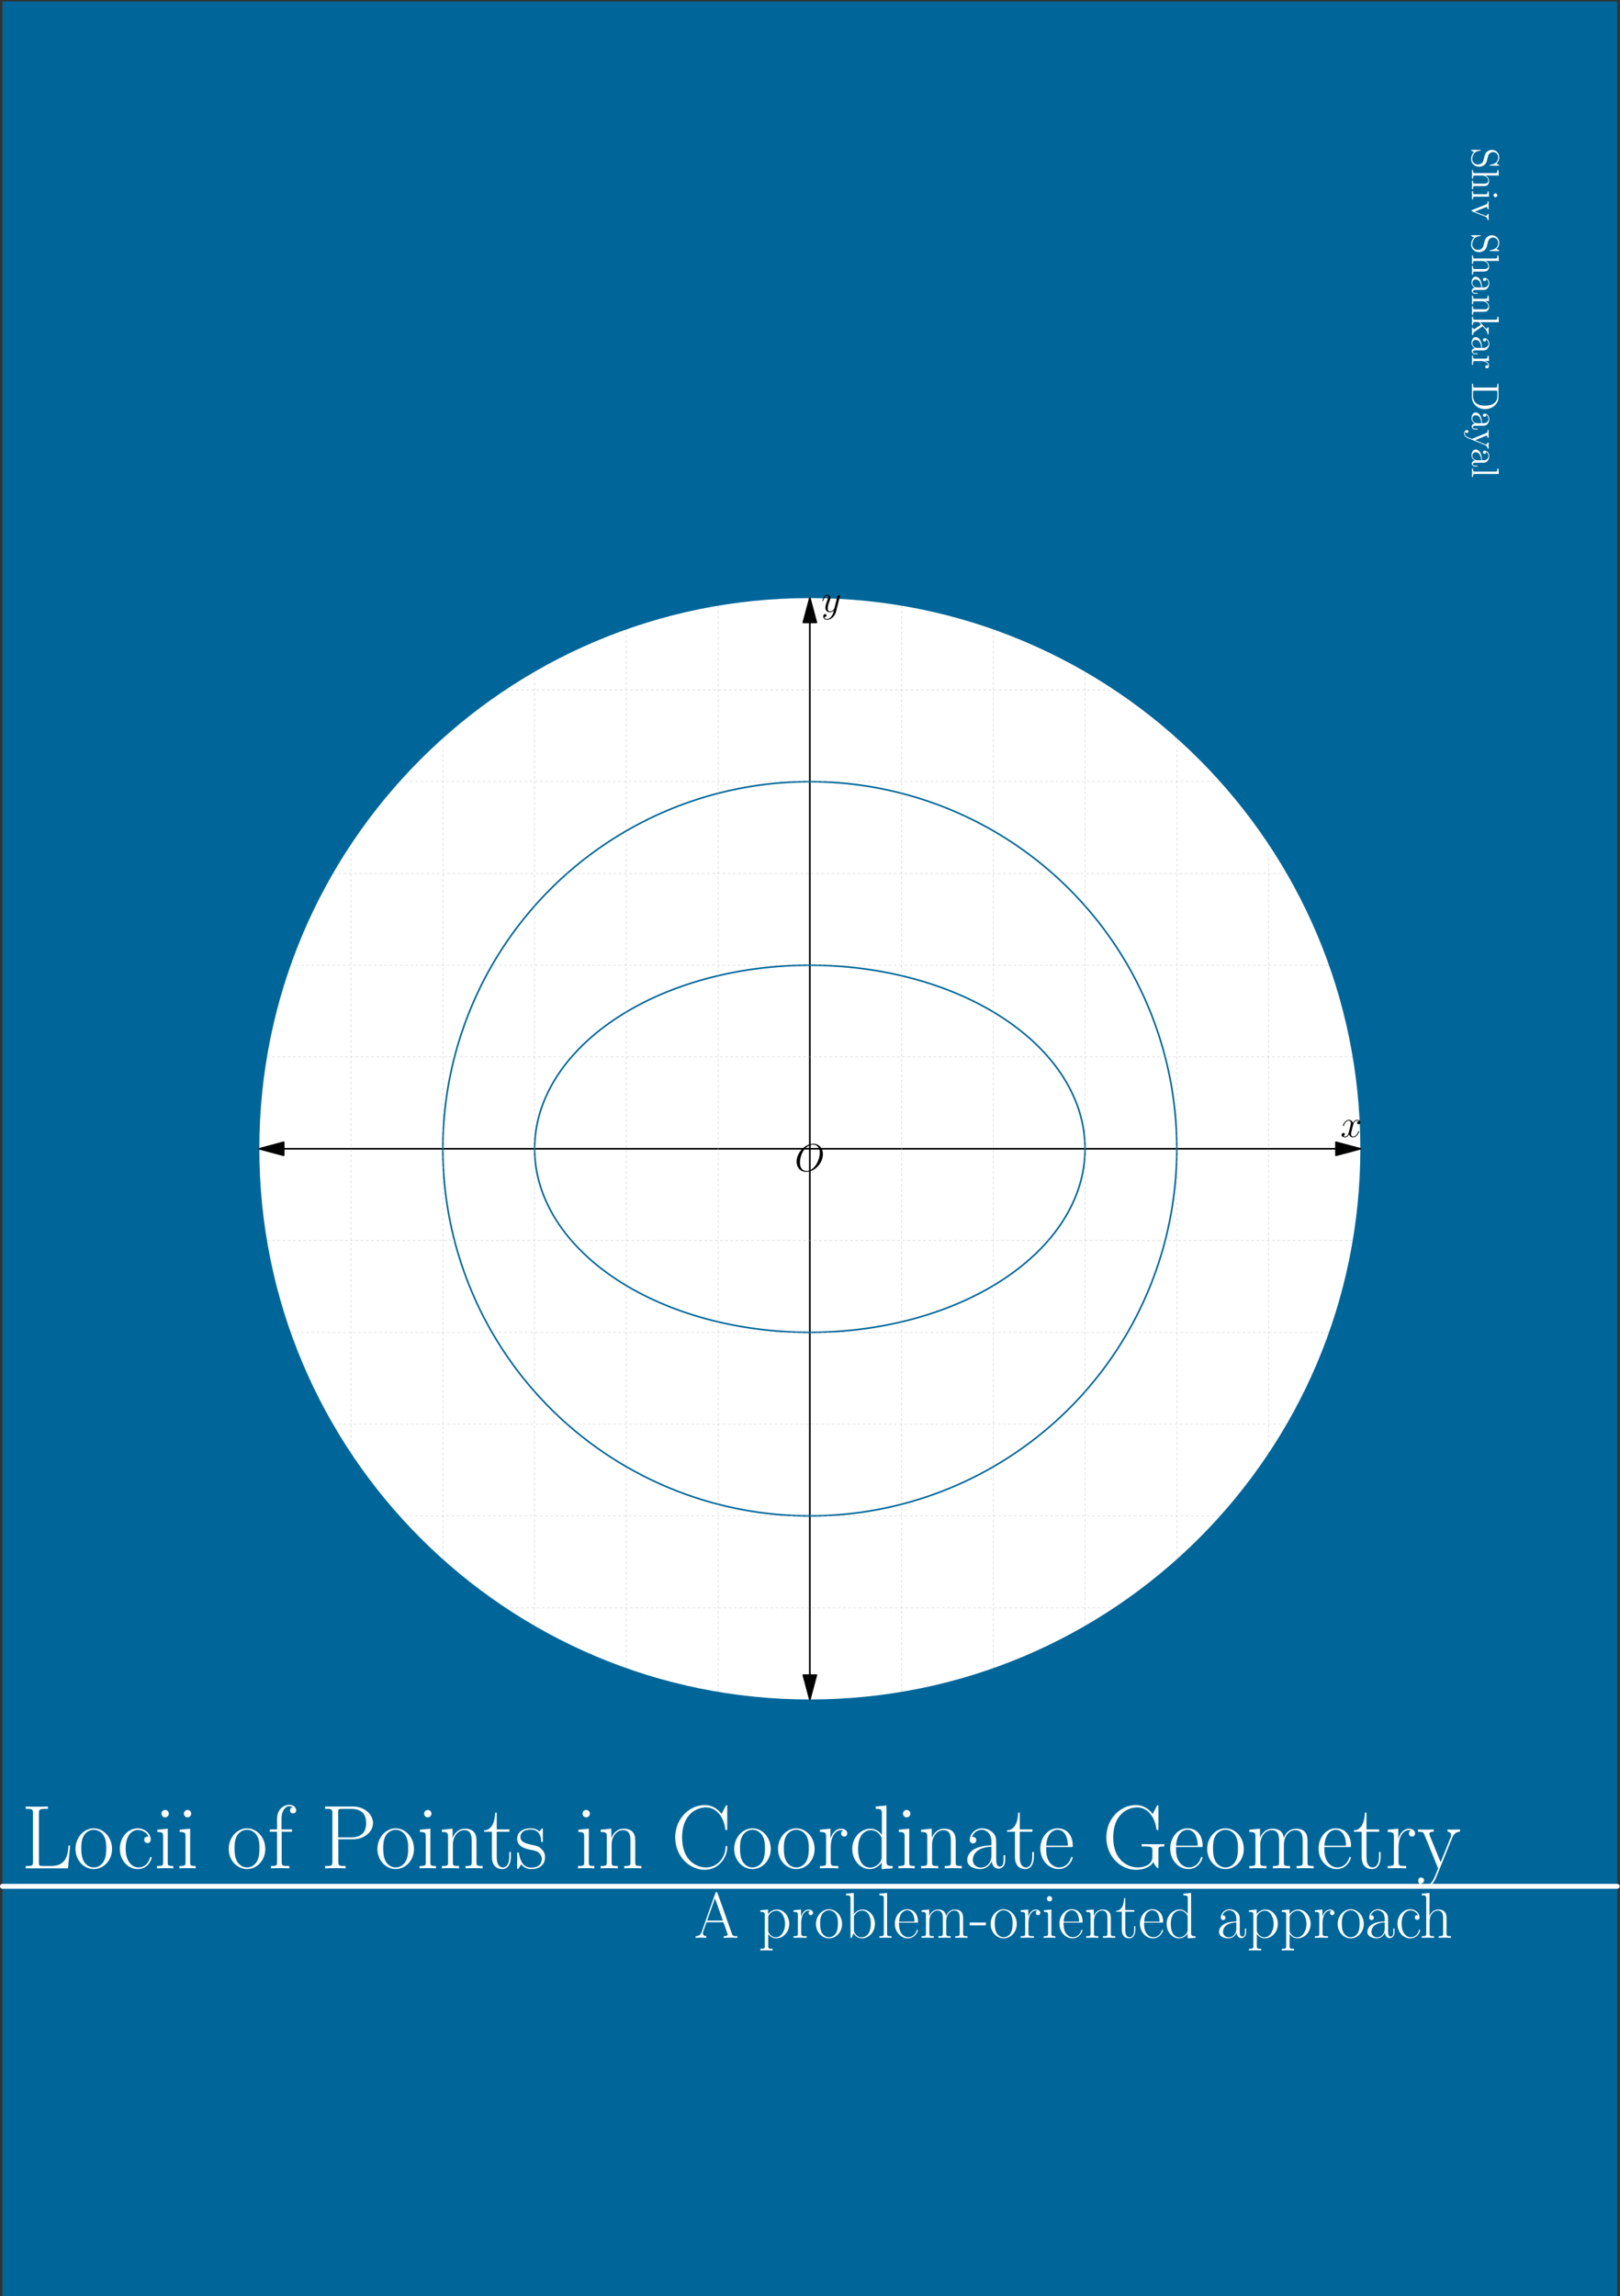 <?xml version='1.0' encoding='UTF-8'?>
<!-- This file was generated by dvisvgm 3.5 -->
<svg version='1.1' xmlns='http://www.w3.org/2000/svg' xmlns:xlink='http://www.w3.org/1999/xlink' width='499pt' height='707pt' viewBox='0 -707 499 707'>
<rect x="0" y="-707" width="499" height="707" fill="#333333" stroke="none"/>
<g id='page1'>
<g transform='scale(1 -1)'>
<path d='M.75 .004H498.148V706.531H.75Z' fill='#069'/>
<path d='M.75 126.168H498.148' stroke='#fff' fill='none' stroke-width='1.5' stroke-linecap='round' stroke-linejoin='round'/>
<path d='M419.016 353.266C419.016 446.918 343.098 522.836 249.449 522.836C155.801 522.836 79.883 446.918 79.883 353.266C79.883 259.617 155.801 183.699 249.449 183.699C343.098 183.699 419.016 259.617 419.016 353.266' fill='#fff'/>
<path d='M87.383 353.266H411.516' stroke='#000' fill='none' stroke-width='.5' stroke-linecap='round' stroke-linejoin='round'/>
<path d='M79.883 353.266L87.383 351.258V355.277L79.883 353.266Z'/>
<path d='M79.883 353.266L87.383 351.258V355.277L79.883 353.266Z' stroke='#000' fill='none' stroke-width='.5' stroke-linecap='round' stroke-linejoin='round'/>
<path d='M419.016 353.266L411.516 355.277V351.258L419.016 353.266Z'/>
<path d='M419.016 353.266L411.516 355.277V351.258L419.016 353.266Z' stroke='#000' fill='none' stroke-width='.5' stroke-linecap='round' stroke-linejoin='round'/>
<path d='M249.449 191.199V515.336' stroke='#000' fill='none' stroke-width='.5' stroke-linecap='round' stroke-linejoin='round'/>
<path d='M249.449 183.699L251.461 191.199H247.438L249.449 183.699Z'/>
<path d='M249.449 183.699L251.461 191.199H247.438L249.449 183.699Z' stroke='#000' fill='none' stroke-width='.5' stroke-linecap='round' stroke-linejoin='round'/>
<path d='M249.449 522.836L247.438 515.336H251.461L249.449 522.836Z'/>
<g fill='none'>
<g stroke-width='.5' stroke-linecap='round' stroke-linejoin='round'>
<path d='M249.449 522.836L247.438 515.336H251.461L249.449 522.836Z' stroke='#000'/>
<g stroke='#069'>
<path d='M136.402 353.266C136.402 360.824 137.16 368.359 138.664 375.762C139.289 378.844 140.047 381.898 140.926 384.922C141.605 387.25 142.359 389.555 143.188 391.836C143.887 393.77 144.641 395.68 145.449 397.57C146.16 399.246 146.914 400.902 147.707 402.543C148.43 404.031 149.184 405.504 149.969 406.961C150.695 408.309 151.449 409.637 152.23 410.953C152.961 412.184 153.715 413.402 154.492 414.605C155.227 415.738 155.977 416.863 156.754 417.969C157.488 419.023 158.242 420.066 159.012 421.094C159.75 422.078 160.504 423.051 161.273 424.008C162.012 424.93 162.766 425.84 163.535 426.738C164.273 427.605 165.027 428.461 165.797 429.301C166.539 430.117 167.289 430.922 168.059 431.719C168.801 432.488 169.555 433.246 170.316 433.996C171.063 434.727 171.816 435.445 172.578 436.152C173.324 436.844 174.078 437.523 174.84 438.195C175.586 438.848 176.34 439.492 177.102 440.129C177.848 440.75 178.602 441.359 179.359 441.965C180.105 442.551 180.859 443.133 181.621 443.703C182.367 444.262 183.121 444.813 183.883 445.355C184.629 445.887 185.383 446.41 186.145 446.926C186.891 447.43 187.645 447.926 188.406 448.414C189.152 448.895 189.906 449.363 190.664 449.828C191.414 450.281 192.168 450.73 192.926 451.168C193.676 451.602 194.43 452.023 195.188 452.438C195.938 452.848 196.691 453.25 197.449 453.641C198.199 454.031 198.949 454.41 199.711 454.781C200.461 455.148 201.215 455.508 201.969 455.859C202.719 456.207 203.473 456.543 204.23 456.875C204.98 457.203 205.734 457.523 206.492 457.832C207.242 458.141 207.996 458.441 208.754 458.734C209.504 459.023 210.258 459.305 211.016 459.578C211.766 459.848 212.52 460.113 213.273 460.367C214.023 460.621 214.777 460.867 215.535 461.105C216.285 461.34 217.039 461.57 217.797 461.793C218.547 462.012 219.301 462.223 220.059 462.426C220.809 462.629 221.563 462.82 222.316 463.008C223.07 463.195 223.824 463.371 224.578 463.543C225.332 463.711 226.086 463.875 226.84 464.027C227.594 464.184 228.348 464.328 229.102 464.465C229.852 464.605 230.605 464.734 231.363 464.855C232.113 464.977 232.867 465.094 233.621 465.199C234.375 465.305 235.129 465.402 235.883 465.496C236.637 465.586 237.391 465.672 238.145 465.746C238.898 465.82 239.652 465.891 240.406 465.949C241.156 466.012 241.91 466.063 242.664 466.109C243.422 466.152 244.172 466.191 244.926 466.223C245.68 466.254 246.434 466.273 247.188 466.289C247.941 466.305 248.695 466.313 249.449 466.313S250.957 466.305 251.711 466.289S253.219 466.254 253.973 466.223C254.727 466.191 255.477 466.152 256.23 466.109C256.984 466.063 257.738 466.012 258.492 465.949C259.246 465.891 260 465.82 260.754 465.746S262.262 465.586 263.016 465.496C263.77 465.402 264.523 465.305 265.273 465.199C266.031 465.094 266.785 464.977 267.535 464.855C268.289 464.734 269.047 464.605 269.797 464.465C270.551 464.328 271.305 464.184 272.059 464.027C272.813 463.875 273.566 463.711 274.32 463.543C275.074 463.371 275.828 463.195 276.578 463.008C277.336 462.82 278.09 462.629 278.84 462.426C279.598 462.223 280.352 462.012 281.102 461.793C281.855 461.57 282.609 461.34 283.363 461.105C284.117 460.867 284.871 460.621 285.621 460.367C286.379 460.113 287.133 459.848 287.883 459.578C288.641 459.305 289.395 459.023 290.145 458.734C290.902 458.441 291.656 458.141 292.406 457.832C293.164 457.523 293.918 457.203 294.668 456.875C295.426 456.543 296.18 456.207 296.93 455.859C297.684 455.508 298.438 455.148 299.188 454.781C299.945 454.41 300.699 454.031 301.449 453.641C302.207 453.25 302.961 452.848 303.711 452.438C304.469 452.023 305.223 451.602 305.973 451.168C306.73 450.73 307.484 450.281 308.23 449.828C308.992 449.363 309.746 448.895 310.492 448.414C311.254 447.926 312.008 447.43 312.754 446.926C313.516 446.41 314.27 445.887 315.016 445.355C315.773 444.813 316.527 444.262 317.277 443.703C318.035 443.133 318.789 442.551 319.535 441.965C320.297 441.359 321.051 440.75 321.797 440.129C322.559 439.492 323.313 438.848 324.059 438.195C324.82 437.523 325.574 436.844 326.32 436.152C327.082 435.445 327.836 434.727 328.578 433.996C329.344 433.246 330.098 432.488 330.84 431.719C331.605 430.922 332.359 430.117 333.102 429.301C333.867 428.461 334.621 427.605 335.363 426.738C336.133 425.84 336.883 424.93 337.625 424.008C338.395 423.051 339.148 422.078 339.887 421.094C340.656 420.066 341.41 419.023 342.145 417.969C342.922 416.863 343.672 415.738 344.406 414.605C345.184 413.402 345.938 412.184 346.668 410.953C347.449 409.637 348.203 408.309 348.93 406.961C349.715 405.504 350.469 404.031 351.188 402.543C351.984 400.902 352.738 399.246 353.449 397.57C354.258 395.68 355.012 393.77 355.711 391.836C356.539 389.555 357.293 387.25 357.973 384.922C358.852 381.898 359.605 378.844 360.234 375.762C361.734 368.359 362.492 360.824 362.492 353.266'/>
<path d='M136.402 353.266C136.402 345.711 137.16 338.176 138.664 330.773C139.289 327.688 140.047 324.633 140.926 321.613C141.605 319.285 142.359 316.98 143.188 314.699C143.887 312.766 144.641 310.855 145.449 308.965C146.16 307.289 146.914 305.633 147.707 303.992C148.43 302.504 149.184 301.031 149.969 299.574C150.695 298.227 151.449 296.898 152.23 295.582C152.961 294.352 153.715 293.133 154.492 291.93C155.227 290.797 155.977 289.672 156.754 288.566C157.488 287.512 158.242 286.469 159.012 285.441C159.75 284.457 160.504 283.484 161.273 282.527C162.012 281.605 162.766 280.695 163.535 279.797C164.273 278.93 165.027 278.074 165.797 277.23C166.539 276.414 167.289 275.609 168.059 274.816C168.801 274.047 169.555 273.285 170.316 272.535C171.063 271.809 171.816 271.09 172.578 270.383C173.324 269.691 174.078 269.012 174.84 268.34C175.586 267.688 176.34 267.039 177.102 266.406C177.848 265.785 178.602 265.176 179.359 264.57C180.105 263.98 180.859 263.402 181.621 262.832C182.367 262.273 183.121 261.719 183.883 261.18C184.629 260.648 185.383 260.125 186.145 259.609C186.891 259.105 187.645 258.609 188.406 258.121C189.152 257.641 189.906 257.172 190.664 256.707C191.414 256.254 192.168 255.805 192.926 255.367C193.676 254.934 194.43 254.512 195.188 254.098C195.938 253.688 196.691 253.285 197.449 252.895C198.199 252.504 198.949 252.125 199.711 251.754C200.461 251.387 201.215 251.027 201.969 250.676C202.719 250.328 203.473 249.992 204.23 249.66C204.98 249.332 205.734 249.012 206.492 248.703C207.242 248.395 207.996 248.094 208.754 247.801C209.504 247.512 210.258 247.23 211.016 246.957C211.766 246.688 212.52 246.422 213.273 246.164C214.023 245.914 214.777 245.668 215.535 245.43C216.285 245.191 217.039 244.965 217.797 244.742C218.547 244.523 219.301 244.313 220.059 244.109C220.809 243.906 221.563 243.715 222.316 243.527C223.07 243.34 223.824 243.164 224.578 242.992S226.086 242.66 226.84 242.508C227.594 242.352 228.348 242.207 229.102 242.07C229.852 241.93 230.605 241.801 231.363 241.68C232.113 241.559 232.867 241.441 233.621 241.336C234.375 241.23 235.129 241.133 235.883 241.039C236.637 240.949 237.391 240.863 238.145 240.789C238.898 240.715 239.652 240.645 240.406 240.586C241.156 240.523 241.91 240.473 242.664 240.426C243.422 240.383 244.172 240.344 244.926 240.313C245.68 240.281 246.434 240.262 247.188 240.246C247.941 240.23 248.695 240.223 249.449 240.223S250.957 240.23 251.711 240.246S253.219 240.281 253.973 240.313C254.727 240.344 255.477 240.383 256.23 240.426C256.984 240.473 257.738 240.523 258.492 240.586C259.246 240.645 260 240.715 260.754 240.789S262.262 240.949 263.016 241.039C263.77 241.133 264.523 241.23 265.273 241.336C266.031 241.441 266.785 241.559 267.535 241.68C268.289 241.801 269.047 241.93 269.797 242.07C270.551 242.207 271.305 242.352 272.059 242.508C272.813 242.66 273.566 242.82 274.32 242.992S275.828 243.34 276.578 243.527C277.336 243.715 278.09 243.906 278.84 244.109C279.598 244.313 280.352 244.523 281.102 244.742C281.855 244.965 282.609 245.191 283.363 245.43C284.117 245.668 284.871 245.914 285.621 246.164C286.379 246.422 287.133 246.688 287.883 246.957C288.641 247.23 289.395 247.512 290.145 247.801C290.902 248.094 291.656 248.395 292.406 248.703C293.164 249.012 293.918 249.332 294.668 249.66C295.426 249.992 296.18 250.328 296.93 250.676C297.684 251.027 298.438 251.387 299.188 251.754C299.945 252.125 300.699 252.504 301.449 252.895C302.207 253.285 302.961 253.688 303.711 254.098C304.469 254.512 305.223 254.934 305.973 255.367C306.73 255.805 307.484 256.254 308.23 256.707C308.992 257.172 309.746 257.641 310.492 258.121C311.254 258.609 312.008 259.105 312.754 259.609C313.516 260.125 314.27 260.648 315.016 261.18C315.773 261.719 316.527 262.273 317.277 262.832C318.035 263.402 318.789 263.98 319.535 264.57C320.297 265.176 321.051 265.785 321.797 266.406C322.559 267.039 323.313 267.688 324.059 268.34C324.82 269.012 325.574 269.691 326.32 270.383C327.082 271.09 327.836 271.809 328.578 272.535C329.344 273.285 330.098 274.047 330.84 274.816C331.605 275.609 332.359 276.414 333.102 277.23C333.867 278.074 334.621 278.93 335.363 279.797C336.133 280.695 336.883 281.605 337.625 282.527C338.395 283.484 339.148 284.457 339.887 285.441C340.656 286.469 341.41 287.512 342.145 288.566C342.922 289.672 343.672 290.797 344.406 291.93C345.184 293.133 345.938 294.352 346.668 295.582C347.449 296.898 348.203 298.227 348.93 299.574C349.715 301.031 350.469 302.504 351.188 303.992C351.984 305.633 352.738 307.289 353.449 308.965C354.258 310.855 355.012 312.766 355.711 314.699C356.539 316.98 357.293 319.285 357.973 321.613C358.852 324.633 359.605 327.688 360.234 330.773C361.734 338.176 362.492 345.711 362.492 353.266'/>
<path d='M164.664 353.266C164.684 357.078 165.254 360.867 166.359 364.516C166.836 366.074 167.402 367.602 168.059 369.094C168.57 370.27 169.137 371.422 169.754 372.551C170.281 373.527 170.852 374.484 171.449 375.422C171.988 376.266 172.555 377.094 173.145 377.906C173.688 378.656 174.254 379.395 174.84 380.113C175.391 380.793 175.953 381.457 176.535 382.109C177.086 382.73 177.652 383.34 178.23 383.938C178.785 384.508 179.352 385.07 179.926 385.617C180.48 386.148 181.047 386.672 181.621 387.18C182.18 387.676 182.742 388.16 183.316 388.637C183.875 389.102 184.441 389.559 185.012 390.004C185.57 390.438 186.137 390.867 186.711 391.285C187.27 391.695 187.836 392.098 188.406 392.492C188.965 392.879 189.531 393.262 190.102 393.633C190.66 394 191.227 394.359 191.797 394.711C192.355 395.059 192.922 395.398 193.492 395.73C194.055 396.059 194.617 396.383 195.188 396.699C195.75 397.012 196.313 397.316 196.883 397.613C197.445 397.91 198.012 398.199 198.578 398.484C199.141 398.766 199.707 399.043 200.273 399.313C200.836 399.578 201.402 399.84 201.969 400.098C202.531 400.348 203.098 400.598 203.664 400.84S204.793 401.316 205.359 401.547C205.926 401.773 206.488 402 207.059 402.219C207.621 402.434 208.188 402.645 208.754 402.852C209.316 403.059 209.883 403.258 210.449 403.453C211.012 403.648 211.578 403.84 212.145 404.023C212.707 404.211 213.273 404.387 213.84 404.563C214.402 404.738 214.969 404.906 215.535 405.07C216.098 405.234 216.664 405.395 217.23 405.551C217.797 405.703 218.359 405.855 218.926 406C219.492 406.145 220.055 406.285 220.621 406.422C221.188 406.559 221.754 406.691 222.316 406.816C222.883 406.945 223.449 407.066 224.016 407.188C224.578 407.305 225.145 407.418 225.711 407.527C226.273 407.641 226.84 407.742 227.406 407.848C227.969 407.945 228.535 408.047 229.102 408.137C229.664 408.23 230.23 408.32 230.797 408.406C231.359 408.488 231.926 408.57 232.492 408.648C233.059 408.727 233.621 408.797 234.188 408.867C234.754 408.938 235.316 409 235.883 409.063C236.449 409.121 237.016 409.18 237.578 409.234C238.145 409.285 238.711 409.336 239.273 409.383C239.84 409.426 240.406 409.469 240.969 409.508C241.535 409.543 242.102 409.578 242.664 409.609C243.23 409.641 243.797 409.664 244.363 409.688C244.926 409.711 245.492 409.73 246.059 409.746C246.621 409.762 247.188 409.77 247.754 409.777C248.316 409.785 248.883 409.789 249.449 409.789C250.016 409.789 250.578 409.785 251.145 409.777C251.711 409.77 252.273 409.762 252.84 409.746C253.406 409.73 253.973 409.711 254.535 409.688C255.102 409.664 255.664 409.641 256.23 409.609C256.797 409.578 257.363 409.543 257.926 409.508C258.492 409.469 259.059 409.426 259.621 409.383C260.188 409.336 260.754 409.285 261.32 409.234C261.883 409.18 262.449 409.121 263.016 409.063C263.578 409 264.145 408.938 264.711 408.867C265.277 408.797 265.84 408.727 266.406 408.648C266.973 408.57 267.535 408.488 268.102 408.406C268.668 408.32 269.23 408.23 269.797 408.137C270.363 408.047 270.93 407.945 271.492 407.848C272.059 407.742 272.625 407.641 273.188 407.527C273.754 407.418 274.32 407.305 274.883 407.188C275.449 407.066 276.016 406.945 276.578 406.816C277.145 406.691 277.711 406.559 278.273 406.422C278.84 406.285 279.406 406.145 279.973 406C280.539 405.855 281.102 405.703 281.668 405.551C282.234 405.395 282.797 405.234 283.363 405.07C283.93 404.906 284.492 404.738 285.059 404.563C285.625 404.387 286.191 404.211 286.754 404.023C287.32 403.84 287.887 403.648 288.449 403.453C289.016 403.258 289.582 403.059 290.145 402.852C290.711 402.645 291.277 402.434 291.84 402.219C292.406 402 292.973 401.773 293.535 401.547C294.105 401.316 294.668 401.082 295.23 400.84C295.801 400.598 296.363 400.348 296.93 400.098C297.496 399.84 298.063 399.578 298.621 399.313C299.191 399.043 299.758 398.766 300.32 398.484C300.887 398.199 301.453 397.91 302.016 397.613C302.582 397.316 303.148 397.012 303.711 396.699C304.277 396.383 304.844 396.059 305.406 395.73C305.977 395.398 306.539 395.059 307.102 394.711C307.672 394.359 308.238 394 308.797 393.633C309.367 393.262 309.934 392.879 310.492 392.492C311.063 392.098 311.629 391.695 312.188 391.285C312.762 390.867 313.324 390.438 313.883 390.004C314.457 389.559 315.023 389.102 315.578 388.637C316.152 388.16 316.719 387.676 317.277 387.18C317.852 386.672 318.414 386.148 318.973 385.617C319.547 385.07 320.113 384.508 320.668 383.938C321.246 383.34 321.813 382.73 322.363 382.109C322.941 381.457 323.508 380.793 324.059 380.113C324.645 379.395 325.211 378.656 325.754 377.906C326.344 377.094 326.91 376.266 327.449 375.422C328.047 374.484 328.613 373.527 329.145 372.551C329.758 371.422 330.324 370.27 330.84 369.094C331.496 367.602 332.063 366.074 332.535 364.516C333.645 360.867 334.215 357.078 334.23 353.266'/>
<path d='M164.664 353.266C164.684 349.457 165.254 345.668 166.359 342.02C166.836 340.461 167.402 338.934 168.059 337.441C168.57 336.266 169.137 335.109 169.754 333.984C170.281 333.008 170.852 332.051 171.449 331.113C171.988 330.27 172.555 329.441 173.145 328.629C173.688 327.879 174.254 327.141 174.84 326.422C175.391 325.742 175.953 325.078 176.535 324.426C177.086 323.805 177.652 323.195 178.23 322.598C178.785 322.027 179.352 321.465 179.926 320.914C180.48 320.387 181.047 319.863 181.621 319.355C182.18 318.859 182.742 318.371 183.316 317.898C183.875 317.434 184.441 316.977 185.012 316.531C185.57 316.098 186.137 315.668 186.711 315.25C187.27 314.84 187.836 314.438 188.406 314.043C188.965 313.656 189.531 313.273 190.102 312.902C190.66 312.535 191.227 312.176 191.797 311.824C192.355 311.477 192.922 311.137 193.492 310.805C194.055 310.477 194.617 310.152 195.188 309.836C195.75 309.523 196.313 309.219 196.883 308.922C197.445 308.621 198.012 308.336 198.578 308.051C199.141 307.77 199.707 307.492 200.273 307.223C200.836 306.957 201.402 306.695 201.969 306.438C202.531 306.184 203.098 305.938 203.664 305.695C204.23 305.453 204.793 305.219 205.359 304.988C205.926 304.758 206.488 304.535 207.059 304.316C207.621 304.102 208.188 303.891 208.754 303.684C209.316 303.477 209.883 303.277 210.449 303.078C211.012 302.887 211.578 302.695 212.145 302.512C212.707 302.324 213.273 302.148 213.84 301.973C214.402 301.797 214.969 301.629 215.535 301.465C216.098 301.301 216.664 301.141 217.23 300.984C217.797 300.832 218.359 300.68 218.926 300.535C219.492 300.391 220.055 300.25 220.621 300.113C221.188 299.977 221.754 299.844 222.316 299.719C222.883 299.59 223.449 299.469 224.016 299.348C224.578 299.23 225.145 299.117 225.711 299.008C226.273 298.895 226.84 298.789 227.406 298.688C227.969 298.59 228.535 298.488 229.102 298.398C229.664 298.305 230.23 298.215 230.797 298.129C231.359 298.047 231.926 297.965 232.492 297.887C233.059 297.809 233.621 297.738 234.188 297.668C234.754 297.598 235.316 297.535 235.883 297.473C236.449 297.41 237.016 297.355 237.578 297.301C238.145 297.246 238.711 297.199 239.273 297.152C239.84 297.109 240.406 297.066 240.969 297.027C241.535 296.988 242.102 296.957 242.664 296.926C243.23 296.895 243.797 296.871 244.363 296.848C244.926 296.824 245.492 296.805 246.059 296.789C246.621 296.773 247.188 296.766 247.754 296.758C248.316 296.75 248.883 296.746 249.449 296.746C250.016 296.746 250.578 296.75 251.145 296.758C251.711 296.766 252.273 296.773 252.84 296.789C253.406 296.805 253.973 296.824 254.535 296.848C255.102 296.871 255.664 296.895 256.23 296.926C256.797 296.957 257.363 296.988 257.926 297.027C258.492 297.066 259.059 297.109 259.621 297.152C260.188 297.199 260.754 297.246 261.32 297.301C261.883 297.355 262.449 297.41 263.016 297.473C263.578 297.535 264.145 297.598 264.711 297.668S265.84 297.809 266.406 297.887C266.973 297.965 267.535 298.047 268.102 298.129C268.668 298.215 269.23 298.305 269.797 298.398C270.363 298.488 270.93 298.59 271.492 298.688C272.059 298.789 272.625 298.895 273.188 299.008C273.754 299.117 274.32 299.23 274.883 299.348C275.449 299.469 276.016 299.59 276.578 299.719C277.145 299.844 277.711 299.977 278.273 300.113C278.84 300.25 279.406 300.391 279.973 300.535C280.539 300.68 281.102 300.832 281.668 300.984C282.234 301.141 282.797 301.301 283.363 301.465C283.93 301.629 284.492 301.797 285.059 301.973C285.625 302.148 286.191 302.324 286.754 302.512C287.32 302.695 287.887 302.887 288.449 303.078C289.016 303.277 289.582 303.477 290.145 303.684C290.711 303.891 291.277 304.102 291.84 304.316C292.406 304.535 292.973 304.758 293.535 304.988C294.105 305.219 294.668 305.453 295.23 305.695C295.801 305.938 296.363 306.184 296.93 306.438C297.496 306.695 298.063 306.957 298.621 307.223C299.191 307.492 299.758 307.77 300.32 308.051C300.887 308.336 301.453 308.621 302.016 308.922C302.582 309.219 303.148 309.523 303.711 309.836C304.277 310.152 304.844 310.477 305.406 310.805C305.977 311.137 306.539 311.477 307.102 311.824C307.672 312.176 308.238 312.535 308.797 312.902C309.367 313.273 309.934 313.656 310.492 314.043C311.063 314.438 311.629 314.84 312.188 315.25C312.762 315.668 313.324 316.098 313.883 316.531C314.457 316.977 315.023 317.434 315.578 317.898C316.152 318.371 316.719 318.859 317.277 319.355C317.852 319.863 318.414 320.387 318.973 320.914C319.547 321.465 320.113 322.027 320.668 322.598C321.246 323.195 321.813 323.805 322.363 324.426C322.941 325.078 323.508 325.742 324.059 326.422C324.645 327.141 325.211 327.879 325.754 328.629C326.344 329.441 326.91 330.27 327.449 331.113C328.047 332.051 328.613 333.008 329.145 333.984C329.758 335.109 330.324 336.266 330.84 337.441C331.496 338.934 332.063 340.461 332.535 342.02C333.645 345.668 334.215 349.457 334.23 353.266'/>
</g>
</g>
<g stroke='#b3b3b3' stroke-width='.1' stroke-linecap='round' stroke-linejoin='round'>
<path d='M221.188 186.07V520.465' stroke-dasharray='.802 .802'/>
<path d='M277.711 186.07V520.465' stroke-dasharray='.802 .802'/>
<path d='M192.926 193.398V513.137' stroke-dasharray='.801 .801'/>
<path d='M305.973 193.398V513.137' stroke-dasharray='.801 .801'/>
<path d='M164.664 206.418V500.117' stroke-dasharray='.8 .8'/>
<path d='M334.23 206.418V500.117' stroke-dasharray='.8 .8'/>
<path d='M136.402 226.879V479.656' stroke-dasharray='.802 .802'/>
<path d='M362.492 226.879V479.656' stroke-dasharray='.802 .802'/>
<path d='M108.145 259.535V447' stroke-dasharray='.8 .8'/>
<path d='M390.754 259.535V447' stroke-dasharray='.8 .8'/>
<path d='M82.254 381.527H416.645' stroke-dasharray='.802 .802'/>
<path d='M82.254 325.008H416.645' stroke-dasharray='.802 .802'/>
<path d='M89.578 409.789H409.316' stroke-dasharray='.801 .801'/>
<path d='M89.578 296.746H409.316' stroke-dasharray='.801 .801'/>
<path d='M102.598 438.051H396.297' stroke-dasharray='.8 .8'/>
<path d='M102.598 268.484H396.297' stroke-dasharray='.8 .8'/>
<path d='M123.063 466.313H375.836' stroke-dasharray='.802 .802'/>
<path d='M123.063 240.223H375.836' stroke-dasharray='.802 .802'/>
<path d='M155.719 494.574H343.18' stroke-dasharray='.8 .8'/>
<path d='M155.719 211.961H343.18' stroke-dasharray='.8 .8'/>
</g>
</g>
<g fill='#fff'>
<path d='M21.609 138.754H21.109C20.887 135.992 20.523 132.426 15.758 132.426H13.164C12.047 132.426 11.992 132.563 11.992 133.512V148.734C11.992 149.738 12.047 150.016 14.168 150.016H14.781V150.742C13.637 150.688 12.297 150.688 11.156 150.688C10.293 150.688 8.73 150.688 7.922 150.742V150.016C9.844 150.016 10.152 150.016 10.152 148.762V133.68C10.152 132.426 9.844 132.426 7.922 132.426V131.699H20.941L21.609 138.754'/>
<path d='M34.516 137.664C34.516 141.234 31.922 144.023 28.883 144.023C25.844 144.023 23.254 141.234 23.254 137.664C23.254 134.152 25.844 131.477 28.883 131.477C31.922 131.477 34.516 134.152 34.516 137.664ZM32.73 137.891C32.73 136.801 32.676 135.129 31.922 133.789C31.141 132.508 29.945 131.977 28.883 131.977C27.574 131.977 26.461 132.758 25.816 133.848C25.121 135.102 25.039 136.664 25.039 137.891C25.039 139.063 25.094 140.508 25.816 141.766C26.375 142.684 27.461 143.578 28.883 143.578C30.141 143.578 31.199 142.879 31.867 141.902C32.73 140.594 32.73 138.754 32.73 137.891'/>
<path d='M46.707 134.988C46.707 135.102 46.68 135.184 46.484 135.184S46.258 135.156 46.148 134.797C45.422 132.535 43.836 131.977 42.637 131.977C40.852 131.977 38.703 133.621 38.703 137.75C38.703 141.988 40.766 143.52 42.414 143.52C43.5 143.52 45.117 142.992 45.73 141.457C45.199 141.457 44.422 141.457 44.422 140.484C44.422 139.703 45.062 139.477 45.422 139.477C45.617 139.477 46.426 139.563 46.426 140.539C46.426 142.516 44.531 144.023 42.383 144.023C39.43 144.023 36.922 141.289 36.922 137.723C36.922 134.016 39.539 131.477 42.383 131.477C45.844 131.477 46.707 134.684 46.707 134.988'/>
<path d='M53.367 131.699V132.426C51.723 132.426 51.664 132.594 51.664 133.594V143.91L48.461 143.605V142.879C50.02 142.879 50.242 142.715 50.242 141.371V133.621C50.242 132.563 50.133 132.426 48.348 132.426V131.699C49.016 131.758 50.215 131.758 50.914 131.758C51.582 131.758 52.727 131.758 53.367 131.699ZM52 148.539C52 149.207 51.469 149.684 50.883 149.684C50.215 149.684 49.742 149.152 49.742 148.539C49.742 147.871 50.273 147.398 50.859 147.398C51.527 147.398 52 147.926 52 148.539'/>
<path d='M60.266 131.699V132.426C58.621 132.426 58.566 132.594 58.566 133.594V143.91L55.359 143.605V142.879C56.922 142.879 57.145 142.715 57.145 141.371V133.621C57.145 132.563 57.031 132.426 55.25 132.426V131.699C55.918 131.758 57.117 131.758 57.812 131.758C58.48 131.758 59.625 131.758 60.266 131.699ZM58.898 148.539C58.898 149.207 58.371 149.684 57.785 149.684C57.117 149.684 56.641 149.152 56.641 148.539C56.641 147.871 57.172 147.398 57.758 147.398C58.426 147.398 58.898 147.926 58.898 148.539'/>
<path d='M81.715 137.664C81.715 141.234 79.125 144.023 76.086 144.023C73.047 144.023 70.453 141.234 70.453 137.664C70.453 134.152 73.047 131.477 76.086 131.477C79.125 131.477 81.715 134.152 81.715 137.664ZM79.93 137.891C79.93 136.801 79.875 135.129 79.125 133.789C78.344 132.508 77.144 131.977 76.086 131.977C74.773 131.977 73.66 132.758 73.016 133.848C72.32 135.102 72.238 136.664 72.238 137.891C72.238 139.063 72.293 140.508 73.016 141.766C73.574 142.684 74.664 143.578 76.086 143.578C77.34 143.578 78.398 142.879 79.066 141.902C79.93 140.594 79.93 138.754 79.93 137.891'/>
<path d='M91.227 149.57C91.227 150.629 90.223 151.273 89.109 151.273C87.519 151.273 85.344 149.961 85.344 147.008V143.688H83.113V142.965H85.344V133.621C85.344 132.563 85.234 132.426 83.449 132.426V131.699C84.117 131.758 85.398 131.758 86.125 131.758C86.934 131.758 88.356 131.758 89.109 131.699V132.426C87.102 132.426 86.766 132.426 86.766 133.68V142.965H89.945V143.688H86.711V147.063C86.711 149.375 87.883 150.824 89.078 150.824C89.441 150.824 89.859 150.715 90.141 150.52C89.914 150.465 89.332 150.266 89.332 149.57C89.332 148.844 89.887 148.621 90.277 148.621C90.668 148.621 91.227 148.844 91.227 149.57'/>
<path d='M114.898 145.641C114.898 148.289 112.332 150.742 108.68 150.742H100.148V150.016C102.074 150.016 102.379 150.016 102.379 148.762V133.68C102.379 132.426 102.074 132.426 100.148 132.426V131.699C100.957 131.758 102.438 131.758 103.301 131.758S105.641 131.758 106.449 131.699V132.426C104.527 132.426 104.219 132.426 104.219 133.68V140.648H108.68C112.277 140.648 114.898 142.992 114.898 145.641ZM112.781 145.641C112.781 143.102 111.555 141.234 108.152 141.234H104.164V148.93C104.164 149.879 104.219 150.016 105.336 150.016H108.152C111.746 150.016 112.781 147.953 112.781 145.641'/>
<path d='M127.516 137.664C127.516 141.234 124.922 144.023 121.883 144.023S116.254 141.234 116.254 137.664C116.254 134.152 118.844 131.477 121.883 131.477S127.516 134.152 127.516 137.664ZM125.73 137.891C125.73 136.801 125.676 135.129 124.922 133.789C124.141 132.508 122.945 131.977 121.883 131.977C120.574 131.977 119.461 132.758 118.816 133.848C118.121 135.102 118.039 136.664 118.039 137.891C118.039 139.063 118.094 140.508 118.816 141.766C119.375 142.684 120.465 143.578 121.883 143.578C123.141 143.578 124.199 142.879 124.867 141.902C125.73 140.594 125.73 138.754 125.73 137.891'/>
<path d='M134.266 131.699V132.426C132.621 132.426 132.566 132.594 132.566 133.594V143.91L129.359 143.605V142.879C130.922 142.879 131.145 142.715 131.145 141.371V133.621C131.145 132.563 131.031 132.426 129.246 132.426V131.699C129.918 131.758 131.117 131.758 131.813 131.758C132.48 131.758 133.625 131.758 134.266 131.699ZM132.898 148.539C132.898 149.207 132.371 149.684 131.785 149.684C131.117 149.684 130.641 149.152 130.641 148.539C130.641 147.871 131.172 147.398 131.758 147.398C132.426 147.398 132.898 147.926 132.898 148.539'/>
<path d='M148.664 131.699V132.426C146.883 132.426 146.77 132.535 146.77 133.621V140.176C146.77 141.598 146.492 143.91 143.203 143.91C140.996 143.91 139.855 142.211 139.438 141.094H139.41V143.91L136.121 143.605V142.879C137.766 142.879 138.016 142.715 138.016 141.371V133.621C138.016 132.563 137.906 132.426 136.121 132.426V131.699C136.789 131.758 138.016 131.758 138.742 131.758C139.465 131.758 140.719 131.758 141.391 131.699V132.426C139.605 132.426 139.492 132.535 139.492 133.621V138.977C139.492 141.543 141.055 143.465 143.008 143.465C145.07 143.465 145.293 141.625 145.293 140.289V133.621C145.293 132.563 145.18 132.426 143.398 132.426V131.699C144.066 131.758 145.293 131.758 146.016 131.758C146.742 131.758 147.996 131.758 148.664 131.699'/>
<path d='M157.359 135.156V136.746H156.859V135.184C156.859 133.262 156.105 131.977 154.934 131.977C154.125 131.977 153.008 132.535 153.008 135.074V142.965H156.914V143.688H153.008V148.844H152.508C152.453 145.977 151.477 143.465 149.105 143.41V142.965H151.531V135.129C151.531 134.602 151.531 131.477 154.766 131.477C156.41 131.477 157.359 133.094 157.359 135.156'/>
<path d='M167.883 135.156C167.883 136.578 167.133 137.332 166.77 137.664C165.934 138.531 164.957 138.727 163.785 138.949C162.254 139.281 160.301 139.672 160.301 141.371C160.301 142.098 160.691 143.633 163.508 143.633C166.492 143.633 166.656 140.844 166.715 139.953C166.742 139.813 166.879 139.785 166.965 139.785C167.215 139.785 167.215 139.867 167.215 140.344V143.465C167.215 143.969 167.188 143.996 167.02 143.996C166.906 143.996 166.879 143.969 166.547 143.547C166.465 143.438 166.211 143.156 166.129 143.047C165.234 143.996 163.98 144.023 163.508 144.023C160.414 144.023 159.297 142.406 159.297 140.789C159.297 138.281 162.141 137.695 162.949 137.527C164.707 137.164 165.32 137.055 165.906 136.551C166.266 136.219 166.879 135.602 166.879 134.602C166.879 133.43 166.211 131.922 163.648 131.922C161.219 131.922 160.355 133.762 159.855 136.219C159.77 136.605 159.77 136.633 159.547 136.633S159.297 136.605 159.297 136.047V132.035C159.297 131.531 159.324 131.504 159.492 131.504C159.633 131.504 159.66 131.531 159.797 131.758L160.551 132.953C161.109 132.203 162.086 131.477 163.648 131.477C166.406 131.477 167.883 132.984 167.883 135.156'/>
<path d='M183.066 131.699V132.426C181.422 132.426 181.367 132.594 181.367 133.594V143.91L178.16 143.605V142.879C179.719 142.879 179.945 142.715 179.945 141.371V133.621C179.945 132.563 179.832 132.426 178.047 132.426V131.699C178.719 131.758 179.914 131.758 180.613 131.758C181.281 131.758 182.426 131.758 183.066 131.699ZM181.699 148.539C181.699 149.207 181.172 149.684 180.586 149.684C179.914 149.684 179.441 149.152 179.441 148.539C179.441 147.871 179.973 147.398 180.559 147.398C181.227 147.398 181.699 147.926 181.699 148.539'/>
<path d='M197.566 131.699V132.426C195.781 132.426 195.672 132.535 195.672 133.621V140.176C195.672 141.598 195.391 143.91 192.102 143.91C189.898 143.91 188.758 142.211 188.34 141.094H188.309V143.91L185.02 143.605V142.879C186.664 142.879 186.914 142.715 186.914 141.371V133.621C186.914 132.563 186.805 132.426 185.02 132.426V131.699C185.688 131.758 186.914 131.758 187.641 131.758C188.367 131.758 189.621 131.758 190.289 131.699V132.426C188.504 132.426 188.395 132.535 188.395 133.621V138.977C188.395 141.543 189.953 143.465 191.906 143.465C193.969 143.465 194.191 141.625 194.191 140.289V133.621C194.191 132.563 194.082 132.426 192.297 132.426V131.699C192.965 131.758 194.191 131.758 194.918 131.758C195.641 131.758 196.898 131.758 197.566 131.699'/>
<path d='M224.012 138.223C224.012 138.504 224.012 138.613 223.762 138.613C223.539 138.613 223.539 138.531 223.512 138.281C223.289 134.379 220.5 131.977 217.488 131.977C214.645 131.977 210.102 133.984 210.102 141.234C210.102 148.512 214.73 150.465 217.434 150.465C220.586 150.465 222.871 147.73 223.398 143.855C223.457 143.52 223.457 143.465 223.707 143.465C224.012 143.465 224.012 143.52 224.012 144.023V150.629C224.012 151.133 223.984 151.16 223.82 151.16C223.707 151.16 223.68 151.133 223.484 150.797L222.258 148.457C220.891 150.184 219.219 151.188 217.07 151.188C212.305 151.188 207.984 146.977 207.984 141.234C207.984 135.438 212.305 131.254 217.098 131.254C221.363 131.254 224.012 135.016 224.012 138.223'/>
<path d='M237.414 137.664C237.414 141.234 234.824 144.023 231.785 144.023S226.152 141.234 226.152 137.664C226.152 134.152 228.746 131.477 231.785 131.477S237.414 134.152 237.414 137.664ZM235.633 137.891C235.633 136.801 235.578 135.129 234.824 133.789C234.043 132.508 232.844 131.977 231.785 131.977C230.473 131.977 229.359 132.758 228.719 133.848C228.02 135.102 227.938 136.664 227.938 137.891C227.938 139.063 227.992 140.508 228.719 141.766C229.273 142.684 230.363 143.578 231.785 143.578C233.039 143.578 234.098 142.879 234.766 141.902C235.633 140.594 235.633 138.754 235.633 137.891'/>
<path d='M250.914 137.664C250.914 141.234 248.324 144.023 245.285 144.023S239.652 141.234 239.652 137.664C239.652 134.152 242.246 131.477 245.285 131.477S250.914 134.152 250.914 137.664ZM249.133 137.891C249.133 136.801 249.078 135.129 248.324 133.789C247.543 132.508 246.344 131.977 245.285 131.977C243.973 131.977 242.859 132.758 242.219 133.848C241.52 135.102 241.438 136.664 241.438 137.891C241.438 139.063 241.492 140.508 242.219 141.766C242.773 142.684 243.863 143.578 245.285 143.578C246.539 143.578 247.598 142.879 248.266 141.902C249.133 140.594 249.133 138.754 249.133 137.891'/>
<path d='M260.984 142.461C260.984 143.352 260.094 143.91 259.145 143.91C257.023 143.91 256.105 141.848 255.828 140.871H255.797V143.91L252.563 143.605V142.879C254.211 142.879 254.461 142.715 254.461 141.371V133.621C254.461 132.563 254.348 132.426 252.563 132.426V131.699C253.234 131.758 254.516 131.758 255.242 131.758C256.047 131.758 257.469 131.758 258.223 131.699V132.426C256.219 132.426 255.883 132.426 255.883 133.68V138.281C255.883 140.957 257.023 143.465 259.117 143.465C259.313 143.465 259.508 143.438 259.703 143.352C259.703 143.352 259.09 143.156 259.09 142.434C259.09 141.766 259.617 141.484 260.035 141.484C260.371 141.484 260.984 141.68 260.984 142.461'/>
<path d='M274.953 131.699V132.426C273.309 132.426 273.059 132.594 273.059 133.93V151.047L269.742 150.742V150.016C271.387 150.016 271.637 149.852 271.637 148.512V141.988C271.523 142.129 270.383 143.91 268.121 143.91C265.281 143.91 262.52 141.371 262.52 137.695C262.52 134.043 265.113 131.477 267.844 131.477C270.215 131.477 271.441 133.316 271.582 133.512V131.477L274.953 131.699ZM271.582 135.047C271.582 134.211 271.078 133.457 270.438 132.898C269.492 132.063 268.543 131.922 268.012 131.922C267.203 131.922 264.305 132.34 264.305 137.664C264.305 143.133 267.539 143.465 268.262 143.465C269.547 143.465 270.578 142.742 271.219 141.734C271.582 141.152 271.582 141.066 271.582 140.566V135.047'/>
<path d='M281.766 131.699V132.426C280.121 132.426 280.066 132.594 280.066 133.594V143.91L276.859 143.605V142.879C278.422 142.879 278.645 142.715 278.645 141.371V133.621C278.645 132.563 278.531 132.426 276.746 132.426V131.699C277.418 131.758 278.617 131.758 279.313 131.758C279.98 131.758 281.125 131.758 281.766 131.699ZM280.398 148.539C280.398 149.207 279.871 149.684 279.285 149.684C278.617 149.684 278.141 149.152 278.141 148.539C278.141 147.871 278.672 147.398 279.258 147.398C279.926 147.398 280.398 147.926 280.398 148.539'/>
<path d='M296.266 131.699V132.426C294.48 132.426 294.371 132.535 294.371 133.621V140.176C294.371 141.598 294.09 143.91 290.801 143.91C288.598 143.91 287.457 142.211 287.039 141.094H287.008V143.91L283.719 143.605V142.879C285.367 142.879 285.617 142.715 285.617 141.371V133.621C285.617 132.563 285.504 132.426 283.719 132.426V131.699C284.391 131.758 285.617 131.758 286.34 131.758C287.066 131.758 288.32 131.758 288.988 131.699V132.426C287.203 132.426 287.094 132.535 287.094 133.621V138.977C287.094 141.543 288.656 143.465 290.605 143.465C292.668 143.465 292.891 141.625 292.891 140.289V133.621C292.891 132.563 292.781 132.426 290.996 132.426V131.699C291.664 131.758 292.891 131.758 293.617 131.758C294.344 131.758 295.598 131.758 296.266 131.699'/>
<path d='M309.617 134.18V135.742H309.117V134.152C309.117 132.453 308.363 132.23 308.004 132.23C306.859 132.23 306.859 133.68 306.859 134.906V138.922C306.859 140.762 306.859 141.734 305.688 142.824C304.656 143.742 303.457 144.023 302.508 144.023C300.305 144.023 298.719 142.293 298.719 140.453C298.719 139.422 299.555 139.367 299.719 139.367C300.082 139.367 300.727 139.59 300.727 140.371C300.727 141.066 300.195 141.371 299.719 141.371C299.609 141.371 299.469 141.348 299.387 141.32C299.973 143.074 301.477 143.578 302.453 143.578C303.848 143.578 305.379 142.352 305.379 140.008V138.781C303.734 138.727 301.758 138.504 300.195 137.664C298.438 136.691 297.938 135.297 297.938 134.238C297.938 132.09 300.445 131.477 301.922 131.477C303.457 131.477 304.879 132.34 305.492 133.93C305.547 132.703 306.328 131.59 307.555 131.59C308.141 131.59 309.617 131.977 309.617 134.18ZM305.379 135.574C305.379 133.148 303.652 131.922 302.117 131.922C300.727 131.922 299.637 132.953 299.637 134.238C299.637 135.074 300 136.551 301.617 137.445C302.953 138.195 304.488 138.309 305.379 138.363V135.574'/>
<path d='M318.461 135.156V136.746H317.957V135.184C317.957 133.262 317.203 131.977 316.031 131.977C315.227 131.977 314.109 132.535 314.109 135.074V142.965H318.012V143.688H314.109V148.844H313.609C313.551 145.977 312.578 143.465 310.207 143.41V142.965H312.633V135.129C312.633 134.602 312.633 131.477 315.867 131.477C317.512 131.477 318.461 133.094 318.461 135.156'/>
<path d='M330.434 138.699C330.434 141.543 328.93 144.023 325.75 144.023C322.797 144.023 320.453 141.207 320.453 137.777C320.453 134.152 323.102 131.477 326.055 131.477C329.18 131.477 330.406 134.434 330.406 135.016C330.406 135.215 330.184 135.215 330.184 135.215C329.988 135.215 329.961 135.156 329.848 134.82C329.234 132.926 327.703 131.977 326.254 131.977C325.055 131.977 323.855 132.648 323.102 133.875C322.238 135.297 322.238 136.941 322.238 138.254H330.32C330.434 138.363 330.434 138.418 330.434 138.699ZM328.93 138.672H322.266C322.461 142.684 324.605 143.578 325.723 143.578C327.617 143.578 328.898 141.793 328.93 138.672'/>
<path d='M358.625 138.445V139.172C357.957 139.117 356.449 139.117 355.699 139.117L351.684 139.172V138.445H352.52C354.918 138.445 354.973 138.141 354.973 137.137V135.297C354.973 132.23 351.348 131.977 350.484 131.977C347.613 131.977 342.902 133.957 342.902 141.234C342.902 148.512 347.531 150.465 350.234 150.465C353.383 150.465 355.672 147.73 356.199 143.855C356.258 143.52 356.258 143.465 356.508 143.465C356.813 143.465 356.813 143.52 356.813 144.023V150.629C356.813 151.133 356.785 151.16 356.617 151.16C356.508 151.16 356.477 151.133 356.281 150.797L355.055 148.457C353.691 150.184 352.016 151.188 349.871 151.188C345.102 151.188 340.781 146.977 340.781 141.234C340.781 135.52 345.02 131.254 349.926 131.254C352.188 131.254 354.387 132.063 355.254 133.652C355.727 132.508 356.508 131.727 356.645 131.727C356.785 131.727 356.813 131.758 356.813 132.258V137.246C356.813 138.309 356.898 138.445 358.625 138.445'/>
<path d='M370.434 138.699C370.434 141.543 368.93 144.023 365.75 144.023C362.797 144.023 360.453 141.207 360.453 137.777C360.453 134.152 363.102 131.477 366.055 131.477C369.18 131.477 370.406 134.434 370.406 135.016C370.406 135.215 370.184 135.215 370.184 135.215C369.988 135.215 369.961 135.156 369.848 134.82C369.234 132.926 367.703 131.977 366.254 131.977C365.055 131.977 363.855 132.648 363.102 133.875C362.238 135.297 362.238 136.941 362.238 138.254H370.32C370.434 138.363 370.434 138.418 370.434 138.699ZM368.93 138.672H362.266C362.461 142.684 364.605 143.578 365.723 143.578C367.617 143.578 368.898 141.793 368.93 138.672'/>
<path d='M383.117 137.664C383.117 141.234 380.523 144.023 377.484 144.023S371.852 141.234 371.852 137.664C371.852 134.152 374.445 131.477 377.484 131.477S383.117 134.152 383.117 137.664ZM381.332 137.891C381.332 136.801 381.277 135.129 380.523 133.789C379.742 132.508 378.543 131.977 377.484 131.977C376.172 131.977 375.059 132.758 374.418 133.848C373.719 135.102 373.637 136.664 373.637 137.891C373.637 139.063 373.691 140.508 374.418 141.766C374.977 142.684 376.063 143.578 377.484 143.578C378.738 143.578 379.797 142.879 380.469 141.902C381.332 140.594 381.332 138.754 381.332 137.891'/>
<path d='M404.641 131.699V132.426C402.859 132.426 402.746 132.535 402.746 133.621V140.176C402.746 141.57 402.496 143.91 399.18 143.91C397.281 143.91 395.973 142.629 395.469 141.121H395.441C395.109 143.41 393.465 143.91 391.902 143.91C389.699 143.91 388.555 142.211 388.137 141.094H388.109V143.91L384.82 143.605V142.879C386.465 142.879 386.715 142.715 386.715 141.371V133.621C386.715 132.563 386.605 132.426 384.82 132.426V131.699C385.488 131.758 386.715 131.758 387.441 131.758C388.164 131.758 389.422 131.758 390.09 131.699V132.426C388.305 132.426 388.195 132.535 388.195 133.621V138.977C388.195 141.543 389.754 143.465 391.707 143.465C393.77 143.465 393.992 141.625 393.992 140.289V133.621C393.992 132.563 393.883 132.426 392.098 132.426V131.699C392.766 131.758 393.992 131.758 394.719 131.758C395.441 131.758 396.695 131.758 397.367 131.699V132.426C395.582 132.426 395.469 132.535 395.469 133.621V138.977C395.469 141.543 397.031 143.465 398.984 143.465C401.047 143.465 401.27 141.625 401.27 140.289V133.621C401.27 132.563 401.156 132.426 399.371 132.426V131.699C400.043 131.758 401.27 131.758 401.992 131.758C402.719 131.758 403.973 131.758 404.641 131.699'/>
<path d='M416.133 138.699C416.133 141.543 414.629 144.023 411.449 144.023C408.496 144.023 406.152 141.207 406.152 137.777C406.152 134.152 408.801 131.477 411.758 131.477C414.879 131.477 416.105 134.434 416.105 135.016C416.105 135.215 415.883 135.215 415.883 135.215C415.688 135.215 415.66 135.156 415.547 134.82C414.934 132.926 413.402 131.977 411.953 131.977C410.754 131.977 409.555 132.648 408.801 133.875C407.938 135.297 407.938 136.941 407.938 138.254H416.023C416.133 138.363 416.133 138.418 416.133 138.699ZM414.629 138.672H407.965C408.16 142.684 410.305 143.578 411.422 143.578C413.316 143.578 414.602 141.793 414.629 138.672'/>
<path d='M425.258 135.156V136.746H424.758V135.184C424.758 133.262 424.004 131.977 422.832 131.977C422.023 131.977 420.91 132.535 420.91 135.074V142.965H424.813V143.688H420.91V148.844H420.406C420.352 145.977 419.379 143.465 417.008 143.41V142.965H419.434V135.129C419.434 134.602 419.434 131.477 422.668 131.477C424.313 131.477 425.258 133.094 425.258 135.156'/>
<path d='M435.883 142.461C435.883 143.352 434.992 143.91 434.043 143.91C431.926 143.91 431.004 141.848 430.727 140.871H430.699V143.91L427.465 143.605V142.879C429.109 142.879 429.359 142.715 429.359 141.371V133.621C429.359 132.563 429.246 132.426 427.465 132.426V131.699C428.133 131.758 429.418 131.758 430.141 131.758C430.949 131.758 432.371 131.758 433.121 131.699V132.426C431.117 132.426 430.781 132.426 430.781 133.68V138.281C430.781 140.957 431.926 143.465 434.016 143.465C434.211 143.465 434.406 143.438 434.602 143.352C434.602 143.352 433.988 143.156 433.988 142.434C433.988 141.766 434.516 141.484 434.938 141.484C435.27 141.484 435.883 141.68 435.883 142.461'/>
<path d='M449.715 142.965V143.688L447.957 143.633C447.371 143.633 446.453 143.633 445.895 143.688V142.965C446.953 142.879 446.984 142.098 446.984 141.879C446.984 141.598 446.926 141.457 446.789 141.121L443.746 133.594L440.43 141.734C440.293 142.07 440.293 142.293 440.293 142.293C440.293 142.906 440.934 142.965 441.602 142.965V143.688C440.934 143.633 439.734 143.633 439.039 143.633C438.285 143.633 437.391 143.633 436.777 143.688V142.965C438.285 142.965 438.453 142.824 438.813 141.93L442.969 131.699C441.715 128.41 440.988 126.484 439.234 126.484C438.926 126.484 438.227 126.57 437.727 127.07C438.367 127.129 438.648 127.52 438.648 127.992C438.648 128.465 438.313 128.883 437.754 128.883C437.141 128.883 436.836 128.465 436.836 127.965C436.836 126.848 437.977 126.039 439.234 126.039C440.848 126.039 441.852 127.602 442.41 128.996L447.371 141.234C448.07 142.938 449.324 142.965 449.715 142.965'/>
<path d='M227.121 110.301V110.816C226.066 110.816 225.707 110.816 225.449 111.555L221.027 124.063C220.93 124.32 220.891 124.379 220.691 124.379C220.492 124.379 220.453 124.32 220.352 124.063L216.129 112.113C215.754 111.039 214.953 110.816 214.258 110.816V110.301C214.617 110.34 215.414 110.34 215.789 110.34C216.289 110.34 217.086 110.34 217.563 110.301V110.816C216.629 110.859 216.488 111.496 216.488 111.734C216.488 111.914 216.527 112.012 216.57 112.133L217.621 115.102H222.84L224.035 111.715C224.137 111.477 224.137 111.434 224.137 111.355C224.137 110.816 223.281 110.816 222.898 110.816V110.301C223.477 110.34 224.516 110.34 225.133 110.34C225.648 110.34 226.645 110.34 227.121 110.301ZM222.66 115.617H217.805L220.234 122.469L222.66 115.617Z'/>
<path d='M243.098 114.602C243.098 117.109 241.367 119.023 239.316 119.023C238.121 119.023 237.145 118.367 236.59 117.57V119.023L234.219 118.805V118.285C235.391 118.285 235.57 118.164 235.57 117.211V107.789C235.57 107.035 235.492 106.934 234.219 106.934V106.418C234.695 106.457 235.57 106.457 236.09 106.457C236.605 106.457 237.504 106.457 237.98 106.418V106.934C236.707 106.934 236.629 107.016 236.629 107.789V111.516C237.203 110.68 238.039 110.141 239.098 110.141C241.09 110.141 243.098 111.895 243.098 114.602ZM241.824 114.582C241.824 112.313 240.551 110.461 238.977 110.461C238.258 110.461 237.484 110.797 236.887 111.734C236.629 112.172 236.629 112.289 236.629 112.609V116.555C236.629 116.832 236.629 117.25 237.402 117.988C237.504 118.066 238.18 118.664 239.176 118.664C240.629 118.664 241.824 116.852 241.824 114.582'/>
<path d='M250.43 117.988C250.43 118.621 249.793 119.023 249.117 119.023C247.602 119.023 246.945 117.547 246.746 116.852H246.727V119.023L244.418 118.805V118.285C245.594 118.285 245.773 118.164 245.773 117.211V111.672C245.773 110.918 245.691 110.816 244.418 110.816V110.301C244.895 110.34 245.813 110.34 246.328 110.34C246.906 110.34 247.922 110.34 248.461 110.301V110.816C247.027 110.816 246.789 110.816 246.789 111.715V115C246.789 116.91 247.602 118.703 249.098 118.703C249.234 118.703 249.379 118.684 249.516 118.621C249.516 118.621 249.078 118.484 249.078 117.969C249.078 117.488 249.457 117.289 249.754 117.289C249.992 117.289 250.43 117.43 250.43 117.988'/>
<path d='M259.383 114.563C259.383 117.109 257.531 119.102 255.359 119.102C253.188 119.102 251.34 117.109 251.34 114.563C251.34 112.055 253.188 110.141 255.359 110.141C257.531 110.141 259.383 112.055 259.383 114.563ZM258.109 114.719C258.109 113.945 258.07 112.75 257.531 111.793C256.973 110.879 256.117 110.496 255.359 110.496C254.426 110.496 253.629 111.055 253.172 111.832C252.672 112.73 252.613 113.844 252.613 114.719C252.613 115.559 252.652 116.594 253.172 117.488C253.57 118.145 254.344 118.781 255.359 118.781C256.258 118.781 257.012 118.285 257.492 117.59C258.109 116.652 258.109 115.34 258.109 114.719'/>
<path d='M269.496 114.602C269.496 117.148 267.707 119.023 265.695 119.023C264.461 119.023 263.586 118.367 262.988 117.59V124.121L260.617 123.902V123.383C261.793 123.383 261.973 123.266 261.973 122.309V110.301H262.328L262.906 111.715C263.484 110.777 264.34 110.141 265.496 110.141C267.488 110.141 269.496 111.895 269.496 114.602ZM268.227 114.621C268.227 110.68 265.875 110.461 265.398 110.461C264.781 110.461 263.883 110.699 263.246 111.852C263.027 112.23 263.027 112.273 263.027 112.629V116.574C263.027 116.93 263.027 116.992 263.305 117.41C264.082 118.605 265.195 118.703 265.578 118.703C266.172 118.703 268.227 118.383 268.227 114.621'/>
<path d='M274.602 110.301V110.816C273.328 110.816 273.246 110.898 273.246 111.672V124.121L270.879 123.902V123.383C272.051 123.383 272.23 123.266 272.23 122.309V111.672C272.23 110.918 272.152 110.816 270.879 110.816V110.301C271.355 110.34 272.23 110.34 272.73 110.34C273.246 110.34 274.121 110.34 274.602 110.301'/>
<path d='M282.766 115.297C282.766 117.328 281.691 119.102 279.422 119.102C277.313 119.102 275.637 117.09 275.637 114.641C275.637 112.055 277.531 110.141 279.641 110.141C281.871 110.141 282.746 112.254 282.746 112.672C282.746 112.809 282.59 112.809 282.59 112.809C282.449 112.809 282.43 112.77 282.348 112.531C281.91 111.176 280.816 110.496 279.781 110.496C278.922 110.496 278.066 110.977 277.531 111.852C276.914 112.867 276.914 114.043 276.914 114.98H282.688C282.766 115.059 282.766 115.102 282.766 115.297ZM281.691 115.277H276.934C277.07 118.145 278.605 118.781 279.402 118.781C280.758 118.781 281.672 117.508 281.691 115.277'/>
<path d='M298.016 110.301V110.816C296.742 110.816 296.664 110.898 296.664 111.672V116.352C296.664 117.352 296.484 119.023 294.113 119.023C292.758 119.023 291.824 118.105 291.465 117.031H291.445C291.203 118.664 290.031 119.023 288.914 119.023C287.344 119.023 286.523 117.809 286.227 117.012H286.207V119.023L283.859 118.805V118.285C285.031 118.285 285.211 118.164 285.211 117.211V111.672C285.211 110.918 285.133 110.816 283.859 110.816V110.301C284.336 110.34 285.211 110.34 285.73 110.34C286.246 110.34 287.141 110.34 287.621 110.301V110.816C286.348 110.816 286.266 110.898 286.266 111.672V115.496C286.266 117.328 287.383 118.703 288.777 118.703C290.25 118.703 290.41 117.391 290.41 116.434V111.672C290.41 110.918 290.328 110.816 289.055 110.816V110.301C289.531 110.34 290.41 110.34 290.926 110.34C291.445 110.34 292.34 110.34 292.82 110.301V110.816C291.543 110.816 291.465 110.898 291.465 111.672V115.496C291.465 117.328 292.578 118.703 293.973 118.703C295.445 118.703 295.605 117.391 295.605 116.434V111.672C295.605 110.918 295.527 110.816 294.254 110.816V110.301C294.73 110.34 295.605 110.34 296.121 110.34C296.641 110.34 297.539 110.34 298.016 110.301'/>
<path d='M303.68 114.145V115.02H298.68V114.145H303.68'/>
<path d='M313.184 114.563C313.184 117.109 311.332 119.102 309.16 119.102S305.137 117.109 305.137 114.563C305.137 112.055 306.988 110.141 309.16 110.141S313.184 112.055 313.184 114.563ZM311.906 114.719C311.906 113.945 311.867 112.75 311.332 111.793C310.773 110.879 309.918 110.496 309.16 110.496C308.227 110.496 307.43 111.055 306.969 111.832C306.473 112.73 306.414 113.844 306.414 114.719C306.414 115.559 306.453 116.594 306.969 117.488C307.367 118.145 308.145 118.781 309.16 118.781C310.055 118.781 310.813 118.285 311.289 117.59C311.906 116.652 311.906 115.34 311.906 114.719'/>
<path d='M320.43 117.988C320.43 118.621 319.793 119.023 319.117 119.023C317.602 119.023 316.945 117.547 316.746 116.852H316.727V119.023L314.418 118.805V118.285C315.594 118.285 315.773 118.164 315.773 117.211V111.672C315.773 110.918 315.691 110.816 314.418 110.816V110.301C314.895 110.34 315.813 110.34 316.328 110.34C316.906 110.34 317.922 110.34 318.461 110.301V110.816C317.027 110.816 316.789 110.816 316.789 111.715V115C316.789 116.91 317.602 118.703 319.098 118.703C319.234 118.703 319.379 118.684 319.516 118.621C319.516 118.621 319.078 118.484 319.078 117.969C319.078 117.488 319.457 117.289 319.754 117.289C319.992 117.289 320.43 117.43 320.43 117.988'/>
<path d='M325.063 110.301V110.816C323.887 110.816 323.848 110.938 323.848 111.656V119.023L321.555 118.805V118.285C322.672 118.285 322.832 118.164 322.832 117.211V111.672C322.832 110.918 322.754 110.816 321.477 110.816V110.301C321.953 110.34 322.813 110.34 323.309 110.34C323.789 110.34 324.602 110.34 325.063 110.301ZM324.086 122.328C324.086 122.805 323.707 123.145 323.289 123.145C322.813 123.145 322.473 122.766 322.473 122.328C322.473 121.852 322.852 121.512 323.27 121.512C323.746 121.512 324.086 121.891 324.086 122.328'/>
<path d='M333.469 115.297C333.469 117.328 332.391 119.102 330.121 119.102C328.012 119.102 326.34 117.09 326.34 114.641C326.34 112.055 328.23 110.141 330.34 110.141C332.57 110.141 333.445 112.254 333.445 112.672C333.445 112.809 333.289 112.809 333.289 112.809C333.148 112.809 333.129 112.77 333.047 112.531C332.609 111.176 331.516 110.496 330.48 110.496C329.621 110.496 328.766 110.977 328.23 111.852C327.613 112.867 327.613 114.043 327.613 114.98H333.387C333.469 115.059 333.469 115.102 333.469 115.297ZM332.391 115.277H327.633C327.773 118.145 329.305 118.781 330.102 118.781C331.457 118.781 332.371 117.508 332.391 115.277'/>
<path d='M343.52 110.301V110.816C342.242 110.816 342.164 110.898 342.164 111.672V116.352C342.164 117.367 341.965 119.023 339.617 119.023C338.043 119.023 337.227 117.809 336.926 117.012H336.906V119.023L334.559 118.805V118.285C335.734 118.285 335.91 118.164 335.91 117.211V111.672C335.91 110.918 335.832 110.816 334.559 110.816V110.301C335.035 110.34 335.91 110.34 336.43 110.34C336.945 110.34 337.844 110.34 338.32 110.301V110.816C337.047 110.816 336.969 110.898 336.969 111.672V115.496C336.969 117.328 338.082 118.703 339.477 118.703C340.949 118.703 341.109 117.391 341.109 116.434V111.672C341.109 110.918 341.031 110.816 339.754 110.816V110.301C340.234 110.34 341.109 110.34 341.629 110.34C342.145 110.34 343.039 110.34 343.52 110.301'/>
<path d='M349.715 112.77V113.906H349.355V112.789C349.355 111.414 348.816 110.496 347.98 110.496C347.402 110.496 346.605 110.898 346.605 112.711V118.344H349.395V118.863H346.605V122.547H346.246C346.211 120.496 345.512 118.703 343.82 118.664V118.344H345.551V112.75C345.551 112.371 345.551 110.141 347.859 110.141C349.035 110.141 349.715 111.297 349.715 112.77'/>
<path d='M358.266 115.297C358.266 117.328 357.191 119.102 354.922 119.102C352.813 119.102 351.137 117.09 351.137 114.641C351.137 112.055 353.031 110.141 355.141 110.141C357.371 110.141 358.246 112.254 358.246 112.672C358.246 112.809 358.09 112.809 358.09 112.809C357.949 112.809 357.93 112.77 357.848 112.531C357.41 111.176 356.316 110.496 355.281 110.496C354.422 110.496 353.566 110.977 353.031 111.852C352.414 112.867 352.414 114.043 352.414 114.98H358.188C358.266 115.059 358.266 115.102 358.266 115.297ZM357.191 115.277H352.434C352.57 118.145 354.105 118.781 354.902 118.781C356.258 118.781 357.172 117.508 357.191 115.277'/>
<path d='M368.238 110.301V110.816C367.063 110.816 366.883 110.938 366.883 111.895V124.121L364.516 123.902V123.383C365.688 123.383 365.867 123.266 365.867 122.309V117.648C365.789 117.746 364.973 119.023 363.359 119.023C361.328 119.023 359.359 117.211 359.359 114.582C359.359 111.973 361.211 110.141 363.16 110.141C364.852 110.141 365.73 111.453 365.828 111.594V110.141L368.238 110.301ZM365.828 112.688C365.828 112.094 365.469 111.555 365.012 111.156C364.336 110.559 363.656 110.461 363.281 110.461C362.703 110.461 360.633 110.758 360.633 114.563C360.633 118.465 362.941 118.703 363.461 118.703C364.375 118.703 365.113 118.188 365.57 117.469C365.828 117.051 365.828 116.992 365.828 116.633V112.688'/>
<path d='M383.84 112.07V113.188H383.484V112.055C383.484 110.84 382.945 110.68 382.688 110.68C381.871 110.68 381.871 111.715 381.871 112.59V115.457C381.871 116.773 381.871 117.469 381.031 118.246C380.297 118.902 379.441 119.102 378.766 119.102C377.191 119.102 376.055 117.867 376.055 116.555C376.055 115.816 376.652 115.777 376.773 115.777C377.031 115.777 377.488 115.938 377.488 116.492C377.488 116.992 377.109 117.211 376.773 117.211C376.691 117.211 376.594 117.191 376.531 117.172C376.953 118.426 378.027 118.781 378.723 118.781C379.719 118.781 380.813 117.906 380.813 116.234V115.359C379.641 115.32 378.227 115.16 377.109 114.563C375.855 113.863 375.496 112.867 375.496 112.113C375.496 110.578 377.289 110.141 378.344 110.141C379.441 110.141 380.457 110.758 380.895 111.895C380.934 111.016 381.492 110.219 382.367 110.219C382.785 110.219 383.84 110.496 383.84 112.07ZM380.813 113.07C380.813 111.336 379.578 110.461 378.484 110.461C377.488 110.461 376.715 111.195 376.715 112.113C376.715 112.711 376.969 113.766 378.129 114.402C379.082 114.941 380.176 115.02 380.813 115.059V113.07'/>
<path d='M393.598 114.602C393.598 117.109 391.867 119.023 389.816 119.023C388.621 119.023 387.645 118.367 387.09 117.57V119.023L384.719 118.805V118.285C385.891 118.285 386.07 118.164 386.07 117.211V107.789C386.07 107.035 385.992 106.934 384.719 106.934V106.418C385.195 106.457 386.07 106.457 386.59 106.457C387.105 106.457 388.004 106.457 388.48 106.418V106.934C387.207 106.934 387.129 107.016 387.129 107.789V111.516C387.703 110.68 388.539 110.141 389.598 110.141C391.59 110.141 393.598 111.895 393.598 114.602ZM392.324 114.582C392.324 112.313 391.051 110.461 389.477 110.461C388.758 110.461 387.984 110.797 387.387 111.734C387.129 112.172 387.129 112.289 387.129 112.609V116.555C387.129 116.832 387.129 117.25 387.902 117.988C388.004 118.066 388.68 118.664 389.676 118.664C391.129 118.664 392.324 116.852 392.324 114.582'/>
<path d='M403.699 114.602C403.699 117.109 401.969 119.023 399.914 119.023C398.719 119.023 397.746 118.367 397.188 117.57V119.023L394.816 118.805V118.285C395.992 118.285 396.172 118.164 396.172 117.211V107.789C396.172 107.035 396.094 106.934 394.816 106.934V106.418C395.297 106.457 396.172 106.457 396.688 106.457C397.207 106.457 398.102 106.457 398.582 106.418V106.934C397.305 106.934 397.227 107.016 397.227 107.789V111.516C397.805 110.68 398.641 110.141 399.695 110.141C401.688 110.141 403.699 111.895 403.699 114.602ZM402.426 114.582C402.426 112.313 401.148 110.461 399.578 110.461C398.859 110.461 398.082 110.797 397.484 111.734C397.227 112.172 397.227 112.289 397.227 112.609V116.555C397.227 116.832 397.227 117.25 398.004 117.988C398.102 118.066 398.781 118.664 399.777 118.664C401.23 118.664 402.426 116.852 402.426 114.582'/>
<path d='M411.031 117.988C411.031 118.621 410.395 119.023 409.719 119.023C408.203 119.023 407.547 117.547 407.348 116.852H407.328V119.023L405.016 118.805V118.285C406.191 118.285 406.371 118.164 406.371 117.211V111.672C406.371 110.918 406.293 110.816 405.016 110.816V110.301C405.496 110.34 406.41 110.34 406.93 110.34C407.508 110.34 408.523 110.34 409.059 110.301V110.816C407.629 110.816 407.387 110.816 407.387 111.715V115C407.387 116.91 408.203 118.703 409.695 118.703C409.836 118.703 409.977 118.684 410.117 118.621C410.117 118.621 409.676 118.484 409.676 117.969C409.676 117.488 410.055 117.289 410.355 117.289C410.594 117.289 411.031 117.43 411.031 117.988'/>
<path d='M420.082 114.563C420.082 117.109 418.23 119.102 416.063 119.102C413.891 119.102 412.039 117.109 412.039 114.563C412.039 112.055 413.891 110.141 416.063 110.141C418.23 110.141 420.082 112.055 420.082 114.563ZM418.809 114.719C418.809 113.945 418.77 112.75 418.23 111.793C417.672 110.879 416.816 110.496 416.063 110.496C415.125 110.496 414.328 111.055 413.871 111.832C413.371 112.73 413.313 113.844 413.313 114.719C413.313 115.559 413.352 116.594 413.871 117.488C414.27 118.145 415.047 118.781 416.063 118.781C416.957 118.781 417.715 118.285 418.191 117.59C418.809 116.652 418.809 115.34 418.809 114.719'/>
<path d='M429.543 112.07V113.188H429.184V112.055C429.184 110.84 428.645 110.68 428.387 110.68C427.57 110.68 427.57 111.715 427.57 112.59V115.457C427.57 116.773 427.57 117.469 426.734 118.246C425.996 118.902 425.141 119.102 424.465 119.102C422.891 119.102 421.754 117.867 421.754 116.555C421.754 115.816 422.352 115.777 422.473 115.777C422.73 115.777 423.188 115.938 423.188 116.492C423.188 116.992 422.813 117.211 422.473 117.211C422.391 117.211 422.293 117.191 422.234 117.172C422.652 118.426 423.727 118.781 424.422 118.781C425.418 118.781 426.516 117.906 426.516 116.234V115.359C425.34 115.32 423.926 115.16 422.813 114.563C421.555 113.863 421.195 112.867 421.195 112.113C421.195 110.578 422.988 110.141 424.047 110.141C425.141 110.141 426.156 110.758 426.594 111.895C426.633 111.016 427.191 110.219 428.066 110.219C428.484 110.219 429.543 110.496 429.543 112.07ZM426.516 113.07C426.516 111.336 425.281 110.461 424.184 110.461C423.188 110.461 422.414 111.195 422.414 112.113C422.414 112.711 422.672 113.766 423.828 114.402C424.781 114.941 425.879 115.02 426.516 115.059V113.07'/>
<path d='M437.445 112.648C437.445 112.73 437.426 112.789 437.289 112.789C437.148 112.789 437.129 112.77 437.047 112.512C436.531 110.898 435.395 110.496 434.539 110.496C433.266 110.496 431.73 111.672 431.73 114.621C431.73 117.648 433.203 118.742 434.379 118.742C435.156 118.742 436.313 118.367 436.75 117.27C436.371 117.27 435.813 117.27 435.813 116.574C435.813 116.016 436.273 115.855 436.531 115.855C436.672 115.855 437.246 115.914 437.246 116.613C437.246 118.027 435.895 119.102 434.359 119.102C432.25 119.102 430.457 117.148 430.457 114.602C430.457 111.953 432.328 110.141 434.359 110.141C436.828 110.141 437.445 112.43 437.445 112.648'/>
<path d='M446.918 110.301V110.816C445.645 110.816 445.563 110.898 445.563 111.672V116.352C445.563 117.367 445.367 119.023 443.016 119.023C441.383 119.023 440.586 117.707 440.348 117.051H440.328V124.121L437.957 123.902V123.383C439.133 123.383 439.313 123.266 439.313 122.309V111.672C439.313 110.918 439.23 110.816 437.957 110.816V110.301C438.434 110.34 439.313 110.34 439.828 110.34C440.348 110.34 441.242 110.34 441.719 110.301V110.816C440.445 110.816 440.367 110.898 440.367 111.672V115.496C440.367 117.328 441.48 118.703 442.879 118.703C444.352 118.703 444.508 117.391 444.508 116.434V111.672C444.508 110.918 444.43 110.816 443.156 110.816V110.301C443.633 110.34 444.508 110.34 445.027 110.34C445.543 110.34 446.441 110.34 446.918 110.301'/>
<path d='M455.598 655.656C456.328 655.656 456.867 655.934 457.258 656.254C457.797 656.695 457.93 657.234 458.047 657.699L458.383 659.016C458.539 659.621 459.137 660.164 459.898 660.164C460.734 660.164 461.488 659.492 461.488 658.563C461.488 656.602 459.555 656.34 459.039 656.266C458.898 656.242 458.848 656.242 458.848 656.121C458.848 655.992 458.906 655.992 459.121 655.992H461.539C461.754 655.992 461.813 655.992 461.813 656.109C461.813 656.148 461.813 656.195 461.656 656.277L460.93 656.672C461.668 657.246 461.813 658.035 461.813 658.563C461.813 659.887 460.746 660.855 459.531 660.855C458.957 660.855 458.43 660.652 457.953 660.211C457.484 659.793 457.379 659.371 457.164 658.523C457.07 658.105 456.902 657.449 456.828 657.281C456.555 656.719 455.91 656.352 455.242 656.352C454.344 656.352 453.496 656.984 453.496 657.977C453.496 658.512 453.629 659.254 454.141 659.84C454.762 660.531 455.621 660.578 456.016 660.594C456.113 660.602 456.113 660.723 456.113 660.723C456.113 660.855 456.055 660.855 455.84 660.855H453.422C453.211 660.855 453.148 660.855 453.148 660.734C453.148 660.664 453.172 660.652 453.316 660.57L454.031 660.172C453.555 659.742 453.148 658.992 453.148 657.965C453.148 656.625 454.285 655.656 455.598 655.656'/>
<path d='M453.398 648.773H453.746C453.746 649.371 453.746 649.672 454.105 649.684H456.305C457.414 649.684 457.746 649.684 458.133 649.957C458.598 650.305 458.668 650.867 458.668 651.273C458.668 652.301 457.891 652.777 457.523 652.945V652.957H461.691L461.563 654.617H461.215C461.215 653.805 461.133 653.711 460.547 653.711H454.285C453.746 653.711 453.746 653.84 453.746 654.617H453.398C453.422 654.305 453.422 653.664 453.422 653.328C453.422 652.98 453.422 652.336 453.398 652.023H453.746C453.746 652.789 453.746 652.934 454.285 652.934H456.508C457.762 652.934 458.43 652.109 458.43 651.367C458.43 650.629 457.82 650.461 457.094 650.461H454.285C453.746 650.461 453.746 650.59 453.746 651.367H453.398C453.422 651.059 453.422 650.414 453.422 650.078C453.422 649.73 453.422 649.086 453.398 648.773'/>
<path d='M453.398 645.621H453.746C453.746 646.398 453.805 646.445 454.273 646.445H458.668L458.539 648.07H458.191C458.191 647.305 458.121 647.195 457.535 647.195H454.285C453.746 647.195 453.746 647.328 453.746 648.105H453.398C453.422 647.773 453.422 647.195 453.422 646.852C453.422 646.719 453.422 646.027 453.398 645.621ZM460.617 646.289C460.977 646.289 461.203 646.578 461.203 646.863C461.203 647.195 460.938 647.449 460.617 647.449C460.305 647.449 460.043 647.188 460.043 646.875C460.043 646.516 460.328 646.289 460.617 646.289'/>
<path d='M458.203 639.25H458.551C458.527 639.598 458.527 639.766 458.527 640.133L458.551 641.113H458.203C458.18 640.613 457.82 640.551 457.688 640.551C457.582 640.551 457.523 640.578 457.379 640.637L454.297 641.855L457.668 643.191C457.832 643.254 457.832 643.266 457.891 643.266C458.203 643.266 458.203 642.813 458.203 642.594H458.551C458.527 642.895 458.527 643.516 458.527 643.84L458.551 644.984H458.203C458.203 644.316 458.156 644.195 457.785 644.055L453.508 642.344C453.34 642.285 453.281 642.262 453.281 642.117C453.281 642.035 453.305 641.965 453.508 641.879L457.414 640.324C457.68 640.219 458.191 640.016 458.203 639.25'/>
<path d='M455.598 629.359C456.328 629.359 456.867 629.633 457.258 629.953C457.797 630.398 457.93 630.934 458.047 631.398L458.383 632.715C458.539 633.324 459.137 633.863 459.898 633.863C460.734 633.863 461.488 633.191 461.488 632.262C461.488 630.301 459.555 630.039 459.039 629.969C458.898 629.941 458.848 629.941 458.848 629.824C458.848 629.691 458.906 629.691 459.121 629.691H461.539C461.754 629.691 461.813 629.691 461.813 629.813C461.813 629.848 461.813 629.895 461.656 629.977L460.93 630.371C461.668 630.945 461.813 631.734 461.813 632.262C461.813 633.59 460.746 634.555 459.531 634.555C458.957 634.555 458.43 634.352 457.953 633.91C457.484 633.492 457.379 633.074 457.164 632.227C457.07 631.805 456.902 631.148 456.828 630.984C456.555 630.422 455.91 630.051 455.242 630.051C454.344 630.051 453.496 630.684 453.496 631.676C453.496 632.215 453.629 632.953 454.141 633.539C454.762 634.234 455.621 634.281 456.016 634.293C456.113 634.305 456.113 634.422 456.113 634.422C456.113 634.555 456.055 634.555 455.84 634.555H453.422C453.211 634.555 453.148 634.555 453.148 634.438C453.148 634.363 453.172 634.352 453.316 634.27L454.031 633.871C453.555 633.445 453.148 632.691 453.148 631.664C453.148 630.324 454.285 629.359 455.598 629.359'/>
<path d='M453.398 622.477H453.746C453.746 623.07 453.746 623.371 454.105 623.383H456.305C457.414 623.383 457.746 623.383 458.133 623.656C458.598 624.004 458.668 624.566 458.668 624.973C458.668 626 457.891 626.477 457.523 626.645V626.656H461.691L461.563 628.316H461.215C461.215 627.504 461.133 627.41 460.547 627.41H454.285C453.746 627.41 453.746 627.543 453.746 628.316H453.398C453.422 628.008 453.422 627.363 453.422 627.027C453.422 626.68 453.422 626.035 453.398 625.727H453.746C453.746 626.488 453.746 626.633 454.285 626.633H456.508C457.762 626.633 458.43 625.809 458.43 625.066C458.43 624.328 457.82 624.16 457.094 624.16H454.285C453.746 624.16 453.746 624.293 453.746 625.066H453.398C453.422 624.758 453.422 624.113 453.422 623.777C453.422 623.43 453.422 622.785 453.398 622.477'/>
<path d='M454.465 616.535H455.133V616.801H454.465C453.781 616.801 453.688 617.086 453.688 617.254C453.688 617.707 454.32 617.707 454.5 617.707H456.59C457.234 617.707 457.715 617.707 458.18 618.234C458.563 618.652 458.73 619.188 458.73 619.715C458.73 620.695 458.086 621.445 457.309 621.445C456.961 621.445 456.793 621.219 456.793 620.945C456.793 620.66 456.996 620.457 457.281 620.457C457.773 620.457 457.773 620.887 457.773 621.066C458.273 620.793 458.492 620.219 458.492 619.738C458.492 619.188 458.035 618.484 456.961 618.484H456.484C456.445 620.887 455.445 621.793 454.523 621.793C453.578 621.793 453.281 620.695 453.281 619.965C453.281 619.176 453.758 618.641 454.332 618.414C453.77 618.363 453.34 617.992 453.34 617.48C453.34 617.23 453.508 616.535 454.465 616.535ZM455.086 618.484C453.914 618.484 453.52 619.355 453.52 619.871C453.52 620.457 453.949 620.945 454.523 620.945C456.102 620.945 456.242 618.914 456.266 618.484H455.086'/>
<path d='M453.398 610.074H453.746C453.746 610.672 453.746 610.969 454.105 610.984H456.305C457.414 610.984 457.746 610.984 458.133 611.258C458.598 611.605 458.668 612.168 458.668 612.57C458.668 613.73 457.68 614.184 457.438 614.281V614.293H458.668L458.539 615.918H458.191C458.191 615.105 458.109 615.008 457.523 615.008H454.285C453.746 615.008 453.746 615.141 453.746 615.918H453.398C453.422 615.605 453.422 614.965 453.422 614.629C453.422 614.281 453.422 613.637 453.398 613.324H453.746C453.746 614.09 453.746 614.234 454.285 614.234H456.508C457.762 614.234 458.43 613.406 458.43 612.668C458.43 611.926 457.82 611.758 457.094 611.758H454.285C453.746 611.758 453.746 611.891 453.746 612.668H453.398C453.422 612.359 453.422 611.715 453.422 611.379C453.422 611.031 453.422 610.387 453.398 610.074'/>
<path d='M453.398 603.828H453.746C453.746 604.148 453.746 604.52 454.234 604.852L456.566 606.453L456.688 606.539C456.723 606.539 457.367 605.785 457.465 605.688C458.18 604.867 458.191 604.34 458.203 604.09H458.551C458.527 604.328 458.527 604.641 458.527 604.996C458.527 605.309 458.527 605.918 458.551 606.191H458.203C458.191 605.988 458.086 605.844 457.891 605.844C457.652 605.844 457.438 606.094 457.438 606.094L455.934 607.805H461.691L461.563 609.465H461.215C461.215 608.652 461.133 608.559 460.547 608.559H454.285C453.746 608.559 453.746 608.688 453.746 609.465H453.398C453.422 609.133 453.422 608.559 453.422 608.199C453.422 607.84 453.422 607.266 453.398 606.934H453.746C453.746 607.695 453.746 607.84 454.285 607.84H455.551L456.219 607.074L454.57 605.93C454.32 605.75 454.188 605.668 454.023 605.668C453.805 605.668 453.746 605.832 453.746 606.086H453.398C453.422 605.785 453.422 605.199 453.422 604.879C453.422 604.363 453.422 604.34 453.398 603.828'/>
<path d='M454.465 597.938H455.133V598.199H454.465C453.781 598.199 453.688 598.484 453.688 598.652C453.688 599.109 454.32 599.109 454.5 599.109H456.59C457.234 599.109 457.715 599.109 458.18 599.633C458.563 600.051 458.73 600.59 458.73 601.113C458.73 602.094 458.086 602.848 457.309 602.848C456.961 602.848 456.793 602.621 456.793 602.344C456.793 602.059 456.996 601.855 457.281 601.855C457.773 601.855 457.773 602.285 457.773 602.465C458.273 602.191 458.492 601.617 458.492 601.141C458.492 600.59 458.035 599.883 456.961 599.883H456.484C456.445 602.285 455.445 603.195 454.523 603.195C453.578 603.195 453.281 602.094 453.281 601.367C453.281 600.578 453.758 600.039 454.332 599.813C453.77 599.766 453.34 599.395 453.34 598.879C453.34 598.629 453.508 597.938 454.465 597.938ZM455.086 599.883C453.914 599.883 453.52 600.758 453.52 601.27C453.52 601.855 453.949 602.344 454.523 602.344C456.102 602.344 456.242 600.313 456.266 599.883H455.086'/>
<path d='M457.977 593.582C458.336 593.582 458.668 593.906 458.668 594.418C458.668 595.434 457.57 595.781 457.344 595.852V595.863H458.668L458.539 597.465H458.191C458.191 596.652 458.109 596.559 457.523 596.559H454.285C453.746 596.559 453.746 596.688 453.746 597.465H453.398C453.422 597.133 453.422 596.473 453.422 596.117C453.422 595.793 453.422 594.945 453.398 594.672H453.746V594.906C453.746 595.781 453.879 595.805 454.309 595.805H456.184C457.344 595.805 458.43 595.328 458.43 594.406C458.43 594.313 458.43 594.289 458.418 594.238C458.371 594.336 458.297 594.527 457.977 594.527C457.629 594.527 457.496 594.254 457.496 594.063C457.496 593.82 457.652 593.582 457.977 593.582'/>
<path d='M457.402 581.02C459.711 581.02 461.563 582.633 461.563 584.617V588.797H461.215V588.559C461.215 587.699 461.094 587.664 460.652 587.664H454.309C453.867 587.664 453.746 587.699 453.746 588.559V588.797H453.398V584.617C453.398 582.621 455.191 581.02 457.402 581.02ZM457.414 582.109C456.746 582.109 455.621 582.117 454.738 582.801C454.234 583.195 453.746 583.91 453.746 584.918V586.172C453.746 586.695 453.828 586.719 454.227 586.719H460.734C461.133 586.719 461.215 586.695 461.215 586.172V584.918C461.215 583.922 460.734 583.133 459.949 582.645C459.102 582.109 457.891 582.109 457.414 582.109'/>
<path d='M454.465 574.734H455.133V575H454.465C453.781 575 453.688 575.285 453.688 575.453C453.688 575.906 454.32 575.906 454.5 575.906H456.59C457.234 575.906 457.715 575.906 458.18 576.434C458.563 576.852 458.73 577.391 458.73 577.914C458.73 578.895 458.086 579.648 457.309 579.648C456.961 579.648 456.793 579.422 456.793 579.145C456.793 578.859 456.996 578.656 457.281 578.656C457.773 578.656 457.773 579.086 457.773 579.266C458.273 578.992 458.492 578.418 458.492 577.938C458.492 577.391 458.035 576.684 456.961 576.684H456.484C456.445 579.086 455.445 579.992 454.523 579.992C453.578 579.992 453.281 578.895 453.281 578.168C453.281 577.379 453.758 576.84 454.332 576.613C453.77 576.563 453.34 576.195 453.34 575.68C453.34 575.43 453.508 574.734 454.465 574.734ZM455.086 576.684C453.914 576.684 453.52 577.555 453.52 578.07C453.52 578.656 453.949 579.145 454.523 579.145C456.102 579.145 456.242 577.113 456.266 576.684H455.086'/>
<path d='M458.203 568.852H458.551C458.527 569.195 458.527 569.363 458.527 569.746L458.551 570.715H458.203C458.18 570.273 457.906 570.164 457.688 570.164C457.582 570.164 457.523 570.188 457.402 570.234L454.391 571.453L457.641 572.781C457.809 572.852 457.891 572.852 457.891 572.852C458.203 572.852 458.203 572.434 458.203 572.195H458.551C458.527 572.508 458.527 573.09 458.527 573.426L458.551 574.586H458.203C458.203 573.891 458.145 573.797 457.773 573.641L453.398 571.859C452.133 572.387 452.109 572.387 452.016 572.434C451.656 572.637 451.203 572.961 451.203 573.496C451.203 573.867 451.418 574.094 451.418 574.094S451.465 573.676 451.883 573.676C452.168 573.676 452.324 573.902 452.324 574.117C452.324 574.32 452.203 574.574 451.859 574.574C451.406 574.574 450.965 574.133 450.965 573.496C450.965 572.828 451.547 572.34 452.301 572.027L457.391 569.961C458.191 569.641 458.203 569.078 458.203 568.852'/>
<path d='M454.465 563.336H455.133V563.602H454.465C453.781 563.602 453.688 563.887 453.688 564.055C453.688 564.508 454.32 564.508 454.5 564.508H456.59C457.234 564.508 457.715 564.508 458.18 565.031C458.563 565.453 458.73 565.988 458.73 566.516C458.73 567.492 458.086 568.246 457.309 568.246C456.961 568.246 456.793 568.02 456.793 567.746C456.793 567.461 456.996 567.258 457.281 567.258C457.773 567.258 457.773 567.688 457.773 567.867C458.273 567.59 458.492 567.016 458.492 566.539C458.492 565.988 458.035 565.285 456.961 565.285H456.484C456.445 567.688 455.445 568.594 454.523 568.594C453.578 568.594 453.281 567.492 453.281 566.766C453.281 565.977 453.758 565.438 454.332 565.215C453.77 565.164 453.34 564.793 453.34 564.281C453.34 564.031 453.508 563.336 454.465 563.336ZM455.086 565.285C453.914 565.285 453.52 566.156 453.52 566.672C453.52 567.258 453.949 567.746 454.523 567.746C456.102 567.746 456.242 565.715 456.266 565.285H455.086'/>
<path d='M453.398 560.137H453.746C453.746 560.902 453.746 561.047 454.285 561.047H461.691L461.563 562.707H461.215C461.215 561.895 461.133 561.797 460.547 561.797H454.285C453.746 561.797 453.746 561.93 453.746 562.707H453.398C453.422 562.371 453.422 561.785 453.422 561.426C453.422 561.07 453.422 560.473 453.398 560.137'/>
</g>
<path d='M418.563 361.773C418.18 361.703 418.039 361.418 418.039 361.188C418.039 360.902 418.266 360.809 418.434 360.809C418.793 360.809 419.043 361.117 419.043 361.441C419.043 361.941 418.469 362.168 417.965 362.168C417.238 362.168 416.832 361.453 416.723 361.227C416.449 362.121 415.707 362.168 415.492 362.168C414.273 362.168 413.629 360.605 413.629 360.34C413.629 360.293 413.676 360.234 413.762 360.234C413.855 360.234 413.879 360.305 413.902 360.352C414.309 361.68 415.109 361.93 415.457 361.93C415.996 361.93 416.102 361.43 416.102 361.141C416.102 360.879 416.031 360.605 415.887 360.031L415.48 358.395C415.301 357.676 414.953 357.02 414.32 357.02C414.262 357.02 413.965 357.02 413.715 357.176C414.141 357.258 414.238 357.617 414.238 357.762C414.238 358 414.059 358.141 413.832 358.141C413.547 358.141 413.234 357.891 413.234 357.508C413.234 357.008 413.797 356.781 414.309 356.781C414.883 356.781 415.289 357.234 415.543 357.727C415.73 357.02 416.328 356.781 416.773 356.781C417.992 356.781 418.637 358.344 418.637 358.609C418.637 358.668 418.59 358.715 418.516 358.715C418.406 358.715 418.398 358.656 418.359 358.563C418.039 357.508 417.344 357.02 416.809 357.02C416.391 357.02 416.164 357.328 416.164 357.82C416.164 358.082 416.211 358.273 416.402 359.063L416.82 360.688C416.996 361.406 417.406 361.93 417.953 361.93C417.977 361.93 418.313 361.93 418.563 361.773'/>
<path d='M256.141 517.262C255.82 516.809 255.352 516.402 254.77 516.402C254.625 516.402 254.051 516.426 253.871 516.977C253.906 516.965 253.969 516.965 253.992 516.965C254.352 516.965 254.59 517.273 254.59 517.547C254.59 517.824 254.363 517.918 254.184 517.918C253.992 517.918 253.574 517.773 253.574 517.191C253.574 516.582 254.09 516.164 254.77 516.164C255.965 516.164 257.172 517.262 257.504 518.59L258.676 523.246C258.688 523.309 258.711 523.379 258.711 523.453C258.711 523.629 258.566 523.75 258.391 523.75C258.281 523.75 258.031 523.703 257.934 523.344L257.051 519.832C256.992 519.617 256.992 519.594 256.895 519.461C256.656 519.125 256.262 518.719 255.688 518.719C255.02 518.719 254.961 519.379 254.961 519.699C254.961 520.379 255.281 521.301 255.605 522.16C255.734 522.508 255.809 522.676 255.809 522.914C255.809 523.418 255.449 523.867 254.863 523.867C253.766 523.867 253.32 522.137 253.32 522.043C253.32 521.992 253.371 521.934 253.453 521.934C253.563 521.934 253.574 521.98 253.621 522.148C253.906 523.152 254.363 523.629 254.828 523.629C254.938 523.629 255.141 523.629 255.141 523.234C255.141 522.926 255.008 522.578 254.828 522.125C254.242 520.559 254.242 520.168 254.242 519.879C254.242 518.742 255.055 518.48 255.652 518.48C255.996 518.48 256.43 518.59 256.848 519.031L256.859 519.02C256.68 518.313 256.563 517.848 256.141 517.262'/>
<path d='M253.477 351.633C253.477 353.605 252.184 354.813 250.512 354.813C247.953 354.813 245.371 352.063 245.371 349.305C245.371 347.43 246.617 346.148 248.348 346.148C250.859 346.148 253.477 348.766 253.477 351.633ZM248.422 346.422C247.441 346.422 246.402 347.141 246.402 349.004C246.402 350.094 246.797 351.871 247.773 353.066C248.648 354.117 249.652 354.547 250.453 354.547C251.504 354.547 252.52 353.785 252.52 352.063C252.52 351 252.063 349.34 251.266 348.203C250.391 346.984 249.305 346.422 248.422 346.422'/>
</g>
</g>
</svg>